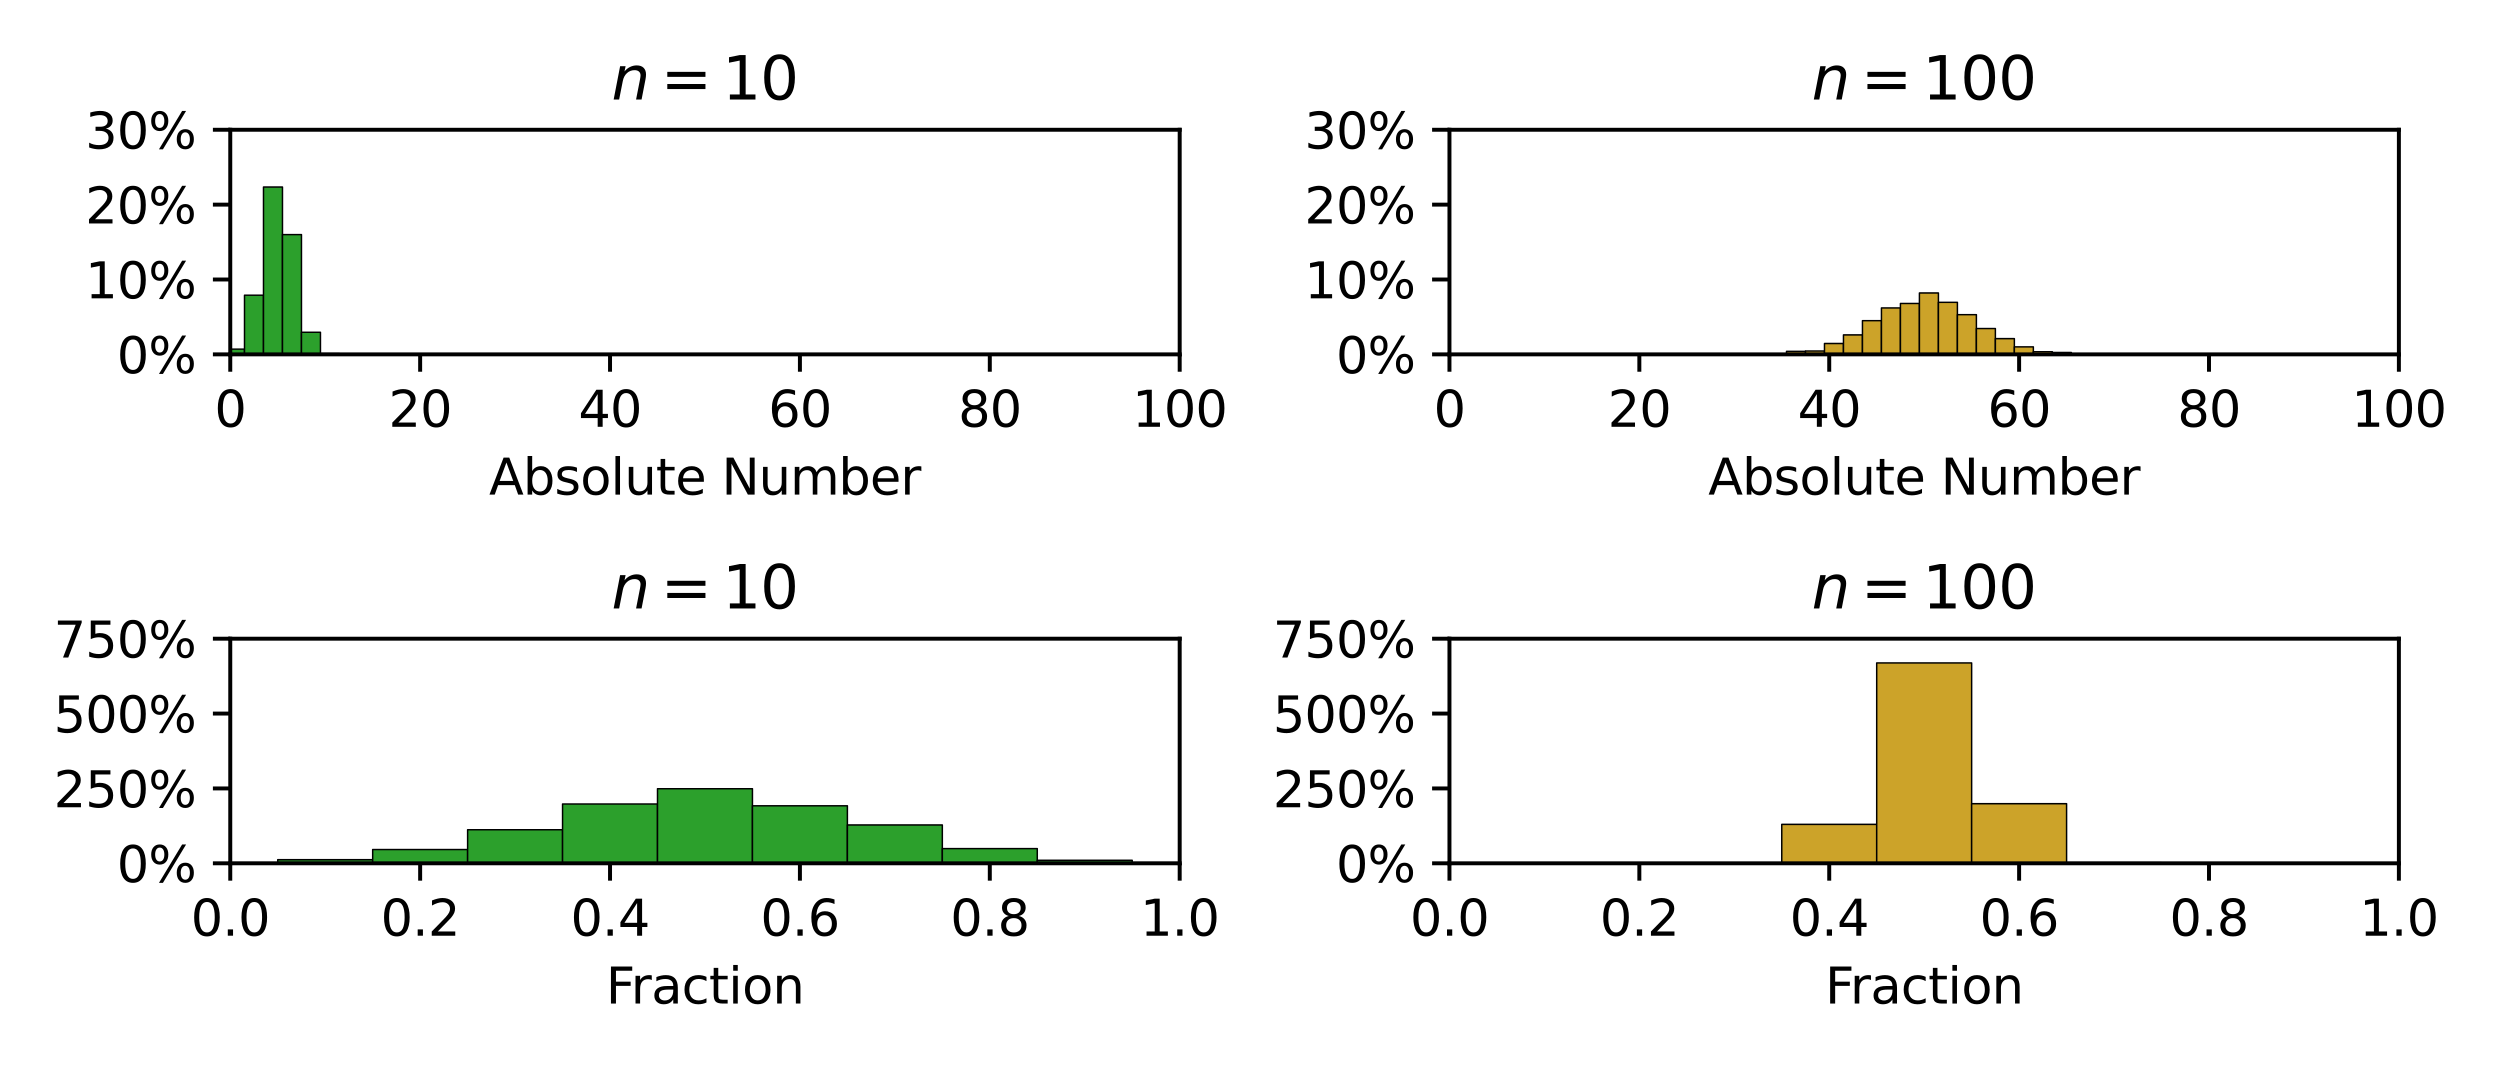 <?xml version="1.0" encoding="utf-8" standalone="no"?>
<!DOCTYPE svg PUBLIC "-//W3C//DTD SVG 1.1//EN"
  "http://www.w3.org/Graphics/SVG/1.1/DTD/svg11.dtd">
<svg xmlns:xlink="http://www.w3.org/1999/xlink" width="504pt" height="216pt" viewBox="0 0 504 216" xmlns="http://www.w3.org/2000/svg" version="1.1">
 <defs>
  <style type="text/css">*{stroke-linejoin: round; stroke-linecap: butt}</style>
 </defs>
 <g id="figure_1">
  <g id="patch_1">
   <path d="M 0 216 
L 504 216 
L 504 0 
L 0 0 
L 0 216 
z
" style="fill: none"/>
  </g>
  <g id="axes_1">
   <g id="patch_2">
    <path d="M 46.42 71.44 
L 237.825 71.44 
L 237.825 26.16 
L 46.42 26.16 
L 46.42 71.44 
z
" style="fill: none"/>
   </g>
   <g id="patch_3">
    <path d="M 45.463 71.44 
L 49.291 71.44 
L 49.291 70.383 
L 45.463 70.383 
z
" clip-path="url(#p8bb5f9e233)" style="fill: #2ca02c; stroke: #000000; stroke-width: 0.3; stroke-linejoin: miter"/>
   </g>
   <g id="patch_4">
    <path d="M 49.291 71.44 
L 53.119 71.44 
L 53.119 59.516 
L 49.291 59.516 
z
" clip-path="url(#p8bb5f9e233)" style="fill: #2ca02c; stroke: #000000; stroke-width: 0.3; stroke-linejoin: miter"/>
   </g>
   <g id="patch_5">
    <path d="M 53.119 71.44 
L 56.947 71.44 
L 56.947 37.706 
L 53.119 37.706 
z
" clip-path="url(#p8bb5f9e233)" style="fill: #2ca02c; stroke: #000000; stroke-width: 0.3; stroke-linejoin: miter"/>
   </g>
   <g id="patch_6">
    <path d="M 56.947 71.44 
L 60.775 71.44 
L 60.775 47.291 
L 56.947 47.291 
z
" clip-path="url(#p8bb5f9e233)" style="fill: #2ca02c; stroke: #000000; stroke-width: 0.3; stroke-linejoin: miter"/>
   </g>
   <g id="patch_7">
    <path d="M 60.775 71.44 
L 64.603 71.44 
L 64.603 66.987 
L 60.775 66.987 
z
" clip-path="url(#p8bb5f9e233)" style="fill: #2ca02c; stroke: #000000; stroke-width: 0.3; stroke-linejoin: miter"/>
   </g>
   <g id="patch_8">
    <path d="M 64.603 71.44 
L 68.432 71.44 
L 68.432 71.289 
L 64.603 71.289 
z
" clip-path="url(#p8bb5f9e233)" style="fill: #2ca02c; stroke: #000000; stroke-width: 0.3; stroke-linejoin: miter"/>
   </g>
   <g id="patch_9">
    <path d="M 68.432 71.44 
L 72.26 71.44 
L 72.26 71.44 
L 68.432 71.44 
z
" clip-path="url(#p8bb5f9e233)" style="fill: #2ca02c; stroke: #000000; stroke-width: 0.3; stroke-linejoin: miter"/>
   </g>
   <g id="patch_10">
    <path d="M 72.26 71.44 
L 76.088 71.44 
L 76.088 71.44 
L 72.26 71.44 
z
" clip-path="url(#p8bb5f9e233)" style="fill: #2ca02c; stroke: #000000; stroke-width: 0.3; stroke-linejoin: miter"/>
   </g>
   <g id="patch_11">
    <path d="M 76.088 71.44 
L 79.916 71.44 
L 79.916 71.44 
L 76.088 71.44 
z
" clip-path="url(#p8bb5f9e233)" style="fill: #2ca02c; stroke: #000000; stroke-width: 0.3; stroke-linejoin: miter"/>
   </g>
   <g id="patch_12">
    <path d="M 79.916 71.44 
L 83.744 71.44 
L 83.744 71.44 
L 79.916 71.44 
z
" clip-path="url(#p8bb5f9e233)" style="fill: #2ca02c; stroke: #000000; stroke-width: 0.3; stroke-linejoin: miter"/>
   </g>
   <g id="patch_13">
    <path d="M 83.744 71.44 
L 87.572 71.44 
L 87.572 71.44 
L 83.744 71.44 
z
" clip-path="url(#p8bb5f9e233)" style="fill: #2ca02c; stroke: #000000; stroke-width: 0.3; stroke-linejoin: miter"/>
   </g>
   <g id="patch_14">
    <path d="M 87.572 71.44 
L 91.4 71.44 
L 91.4 71.44 
L 87.572 71.44 
z
" clip-path="url(#p8bb5f9e233)" style="fill: #2ca02c; stroke: #000000; stroke-width: 0.3; stroke-linejoin: miter"/>
   </g>
   <g id="patch_15">
    <path d="M 91.4 71.44 
L 95.228 71.44 
L 95.228 71.44 
L 91.4 71.44 
z
" clip-path="url(#p8bb5f9e233)" style="fill: #2ca02c; stroke: #000000; stroke-width: 0.3; stroke-linejoin: miter"/>
   </g>
   <g id="patch_16">
    <path d="M 95.228 71.44 
L 99.056 71.44 
L 99.056 71.44 
L 95.228 71.44 
z
" clip-path="url(#p8bb5f9e233)" style="fill: #2ca02c; stroke: #000000; stroke-width: 0.3; stroke-linejoin: miter"/>
   </g>
   <g id="patch_17">
    <path d="M 99.056 71.44 
L 102.884 71.44 
L 102.884 71.44 
L 99.056 71.44 
z
" clip-path="url(#p8bb5f9e233)" style="fill: #2ca02c; stroke: #000000; stroke-width: 0.3; stroke-linejoin: miter"/>
   </g>
   <g id="patch_18">
    <path d="M 102.884 71.44 
L 106.713 71.44 
L 106.713 71.44 
L 102.884 71.44 
z
" clip-path="url(#p8bb5f9e233)" style="fill: #2ca02c; stroke: #000000; stroke-width: 0.3; stroke-linejoin: miter"/>
   </g>
   <g id="patch_19">
    <path d="M 106.713 71.44 
L 110.541 71.44 
L 110.541 71.44 
L 106.713 71.44 
z
" clip-path="url(#p8bb5f9e233)" style="fill: #2ca02c; stroke: #000000; stroke-width: 0.3; stroke-linejoin: miter"/>
   </g>
   <g id="patch_20">
    <path d="M 110.541 71.44 
L 114.369 71.44 
L 114.369 71.44 
L 110.541 71.44 
z
" clip-path="url(#p8bb5f9e233)" style="fill: #2ca02c; stroke: #000000; stroke-width: 0.3; stroke-linejoin: miter"/>
   </g>
   <g id="patch_21">
    <path d="M 114.369 71.44 
L 118.197 71.44 
L 118.197 71.44 
L 114.369 71.44 
z
" clip-path="url(#p8bb5f9e233)" style="fill: #2ca02c; stroke: #000000; stroke-width: 0.3; stroke-linejoin: miter"/>
   </g>
   <g id="patch_22">
    <path d="M 118.197 71.44 
L 122.025 71.44 
L 122.025 71.44 
L 118.197 71.44 
z
" clip-path="url(#p8bb5f9e233)" style="fill: #2ca02c; stroke: #000000; stroke-width: 0.3; stroke-linejoin: miter"/>
   </g>
   <g id="patch_23">
    <path d="M 122.025 71.44 
L 125.853 71.44 
L 125.853 71.44 
L 122.025 71.44 
z
" clip-path="url(#p8bb5f9e233)" style="fill: #2ca02c; stroke: #000000; stroke-width: 0.3; stroke-linejoin: miter"/>
   </g>
   <g id="patch_24">
    <path d="M 125.853 71.44 
L 129.681 71.44 
L 129.681 71.44 
L 125.853 71.44 
z
" clip-path="url(#p8bb5f9e233)" style="fill: #2ca02c; stroke: #000000; stroke-width: 0.3; stroke-linejoin: miter"/>
   </g>
   <g id="patch_25">
    <path d="M 129.681 71.44 
L 133.509 71.44 
L 133.509 71.44 
L 129.681 71.44 
z
" clip-path="url(#p8bb5f9e233)" style="fill: #2ca02c; stroke: #000000; stroke-width: 0.3; stroke-linejoin: miter"/>
   </g>
   <g id="patch_26">
    <path d="M 133.509 71.44 
L 137.337 71.44 
L 137.337 71.44 
L 133.509 71.44 
z
" clip-path="url(#p8bb5f9e233)" style="fill: #2ca02c; stroke: #000000; stroke-width: 0.3; stroke-linejoin: miter"/>
   </g>
   <g id="patch_27">
    <path d="M 137.337 71.44 
L 141.165 71.44 
L 141.165 71.44 
L 137.337 71.44 
z
" clip-path="url(#p8bb5f9e233)" style="fill: #2ca02c; stroke: #000000; stroke-width: 0.3; stroke-linejoin: miter"/>
   </g>
   <g id="patch_28">
    <path d="M 141.165 71.44 
L 144.994 71.44 
L 144.994 71.44 
L 141.165 71.44 
z
" clip-path="url(#p8bb5f9e233)" style="fill: #2ca02c; stroke: #000000; stroke-width: 0.3; stroke-linejoin: miter"/>
   </g>
   <g id="patch_29">
    <path d="M 144.994 71.44 
L 148.822 71.44 
L 148.822 71.44 
L 144.994 71.44 
z
" clip-path="url(#p8bb5f9e233)" style="fill: #2ca02c; stroke: #000000; stroke-width: 0.3; stroke-linejoin: miter"/>
   </g>
   <g id="patch_30">
    <path d="M 148.822 71.44 
L 152.65 71.44 
L 152.65 71.44 
L 148.822 71.44 
z
" clip-path="url(#p8bb5f9e233)" style="fill: #2ca02c; stroke: #000000; stroke-width: 0.3; stroke-linejoin: miter"/>
   </g>
   <g id="patch_31">
    <path d="M 152.65 71.44 
L 156.478 71.44 
L 156.478 71.44 
L 152.65 71.44 
z
" clip-path="url(#p8bb5f9e233)" style="fill: #2ca02c; stroke: #000000; stroke-width: 0.3; stroke-linejoin: miter"/>
   </g>
   <g id="patch_32">
    <path d="M 156.478 71.44 
L 160.306 71.44 
L 160.306 71.44 
L 156.478 71.44 
z
" clip-path="url(#p8bb5f9e233)" style="fill: #2ca02c; stroke: #000000; stroke-width: 0.3; stroke-linejoin: miter"/>
   </g>
   <g id="patch_33">
    <path d="M 160.306 71.44 
L 164.134 71.44 
L 164.134 71.44 
L 160.306 71.44 
z
" clip-path="url(#p8bb5f9e233)" style="fill: #2ca02c; stroke: #000000; stroke-width: 0.3; stroke-linejoin: miter"/>
   </g>
   <g id="patch_34">
    <path d="M 164.134 71.44 
L 167.962 71.44 
L 167.962 71.44 
L 164.134 71.44 
z
" clip-path="url(#p8bb5f9e233)" style="fill: #2ca02c; stroke: #000000; stroke-width: 0.3; stroke-linejoin: miter"/>
   </g>
   <g id="patch_35">
    <path d="M 167.962 71.44 
L 171.79 71.44 
L 171.79 71.44 
L 167.962 71.44 
z
" clip-path="url(#p8bb5f9e233)" style="fill: #2ca02c; stroke: #000000; stroke-width: 0.3; stroke-linejoin: miter"/>
   </g>
   <g id="patch_36">
    <path d="M 171.79 71.44 
L 175.618 71.44 
L 175.618 71.44 
L 171.79 71.44 
z
" clip-path="url(#p8bb5f9e233)" style="fill: #2ca02c; stroke: #000000; stroke-width: 0.3; stroke-linejoin: miter"/>
   </g>
   <g id="patch_37">
    <path d="M 175.618 71.44 
L 179.446 71.44 
L 179.446 71.44 
L 175.618 71.44 
z
" clip-path="url(#p8bb5f9e233)" style="fill: #2ca02c; stroke: #000000; stroke-width: 0.3; stroke-linejoin: miter"/>
   </g>
   <g id="patch_38">
    <path d="M 179.446 71.44 
L 183.275 71.44 
L 183.275 71.44 
L 179.446 71.44 
z
" clip-path="url(#p8bb5f9e233)" style="fill: #2ca02c; stroke: #000000; stroke-width: 0.3; stroke-linejoin: miter"/>
   </g>
   <g id="patch_39">
    <path d="M 183.275 71.44 
L 187.103 71.44 
L 187.103 71.44 
L 183.275 71.44 
z
" clip-path="url(#p8bb5f9e233)" style="fill: #2ca02c; stroke: #000000; stroke-width: 0.3; stroke-linejoin: miter"/>
   </g>
   <g id="patch_40">
    <path d="M 187.103 71.44 
L 190.931 71.44 
L 190.931 71.44 
L 187.103 71.44 
z
" clip-path="url(#p8bb5f9e233)" style="fill: #2ca02c; stroke: #000000; stroke-width: 0.3; stroke-linejoin: miter"/>
   </g>
   <g id="patch_41">
    <path d="M 190.931 71.44 
L 194.759 71.44 
L 194.759 71.44 
L 190.931 71.44 
z
" clip-path="url(#p8bb5f9e233)" style="fill: #2ca02c; stroke: #000000; stroke-width: 0.3; stroke-linejoin: miter"/>
   </g>
   <g id="patch_42">
    <path d="M 194.759 71.44 
L 198.587 71.44 
L 198.587 71.44 
L 194.759 71.44 
z
" clip-path="url(#p8bb5f9e233)" style="fill: #2ca02c; stroke: #000000; stroke-width: 0.3; stroke-linejoin: miter"/>
   </g>
   <g id="patch_43">
    <path d="M 198.587 71.44 
L 202.415 71.44 
L 202.415 71.44 
L 198.587 71.44 
z
" clip-path="url(#p8bb5f9e233)" style="fill: #2ca02c; stroke: #000000; stroke-width: 0.3; stroke-linejoin: miter"/>
   </g>
   <g id="patch_44">
    <path d="M 202.415 71.44 
L 206.243 71.44 
L 206.243 71.44 
L 202.415 71.44 
z
" clip-path="url(#p8bb5f9e233)" style="fill: #2ca02c; stroke: #000000; stroke-width: 0.3; stroke-linejoin: miter"/>
   </g>
   <g id="patch_45">
    <path d="M 206.243 71.44 
L 210.071 71.44 
L 210.071 71.44 
L 206.243 71.44 
z
" clip-path="url(#p8bb5f9e233)" style="fill: #2ca02c; stroke: #000000; stroke-width: 0.3; stroke-linejoin: miter"/>
   </g>
   <g id="patch_46">
    <path d="M 210.071 71.44 
L 213.899 71.44 
L 213.899 71.44 
L 210.071 71.44 
z
" clip-path="url(#p8bb5f9e233)" style="fill: #2ca02c; stroke: #000000; stroke-width: 0.3; stroke-linejoin: miter"/>
   </g>
   <g id="patch_47">
    <path d="M 213.899 71.44 
L 217.727 71.44 
L 217.727 71.44 
L 213.899 71.44 
z
" clip-path="url(#p8bb5f9e233)" style="fill: #2ca02c; stroke: #000000; stroke-width: 0.3; stroke-linejoin: miter"/>
   </g>
   <g id="patch_48">
    <path d="M 217.727 71.44 
L 221.556 71.44 
L 221.556 71.44 
L 217.727 71.44 
z
" clip-path="url(#p8bb5f9e233)" style="fill: #2ca02c; stroke: #000000; stroke-width: 0.3; stroke-linejoin: miter"/>
   </g>
   <g id="patch_49">
    <path d="M 221.556 71.44 
L 225.384 71.44 
L 225.384 71.44 
L 221.556 71.44 
z
" clip-path="url(#p8bb5f9e233)" style="fill: #2ca02c; stroke: #000000; stroke-width: 0.3; stroke-linejoin: miter"/>
   </g>
   <g id="patch_50">
    <path d="M 225.384 71.44 
L 229.212 71.44 
L 229.212 71.44 
L 225.384 71.44 
z
" clip-path="url(#p8bb5f9e233)" style="fill: #2ca02c; stroke: #000000; stroke-width: 0.3; stroke-linejoin: miter"/>
   </g>
   <g id="patch_51">
    <path d="M 229.212 71.44 
L 233.04 71.44 
L 233.04 71.44 
L 229.212 71.44 
z
" clip-path="url(#p8bb5f9e233)" style="fill: #2ca02c; stroke: #000000; stroke-width: 0.3; stroke-linejoin: miter"/>
   </g>
   <g id="patch_52">
    <path d="M 233.04 71.44 
L 236.868 71.44 
L 236.868 71.44 
L 233.04 71.44 
z
" clip-path="url(#p8bb5f9e233)" style="fill: #2ca02c; stroke: #000000; stroke-width: 0.3; stroke-linejoin: miter"/>
   </g>
   <g id="patch_53">
    <path d="M 236.868 71.44 
L 240.696 71.44 
L 240.696 71.44 
L 236.868 71.44 
z
" clip-path="url(#p8bb5f9e233)" style="fill: #2ca02c; stroke: #000000; stroke-width: 0.3; stroke-linejoin: miter"/>
   </g>
   <g id="matplotlib.axis_1">
    <g id="xtick_1">
     <g id="line2d_1">
      <defs>
       <path id="mea6e6606c6" d="M 0 0 
L 0 3.5 
" style="stroke: #000000; stroke-width: 0.8"/>
      </defs>
      <g>
       <use xlink:href="#mea6e6606c6" x="46.42" y="71.44" style="stroke: #000000; stroke-width: 0.8"/>
      </g>
     </g>
     <g id="text_1">
      <!-- 0 -->
      <g transform="translate(43.239 86.038) scale(0.1 -0.1)">
       <defs>
        <path id="DejaVuSans-30" d="M 2034 4250 
Q 1547 4250 1301 3770 
Q 1056 3291 1056 2328 
Q 1056 1369 1301 889 
Q 1547 409 2034 409 
Q 2525 409 2770 889 
Q 3016 1369 3016 2328 
Q 3016 3291 2770 3770 
Q 2525 4250 2034 4250 
z
M 2034 4750 
Q 2819 4750 3233 4129 
Q 3647 3509 3647 2328 
Q 3647 1150 3233 529 
Q 2819 -91 2034 -91 
Q 1250 -91 836 529 
Q 422 1150 422 2328 
Q 422 3509 836 4129 
Q 1250 4750 2034 4750 
z
" transform="scale(0.016)"/>
       </defs>
       <use xlink:href="#DejaVuSans-30"/>
      </g>
     </g>
    </g>
    <g id="xtick_2">
     <g id="line2d_2">
      <g>
       <use xlink:href="#mea6e6606c6" x="84.701" y="71.44" style="stroke: #000000; stroke-width: 0.8"/>
      </g>
     </g>
     <g id="text_2">
      <!-- 20 -->
      <g transform="translate(78.338 86.038) scale(0.1 -0.1)">
       <defs>
        <path id="DejaVuSans-32" d="M 1228 531 
L 3431 531 
L 3431 0 
L 469 0 
L 469 531 
Q 828 903 1448 1529 
Q 2069 2156 2228 2338 
Q 2531 2678 2651 2914 
Q 2772 3150 2772 3378 
Q 2772 3750 2511 3984 
Q 2250 4219 1831 4219 
Q 1534 4219 1204 4116 
Q 875 4013 500 3803 
L 500 4441 
Q 881 4594 1212 4672 
Q 1544 4750 1819 4750 
Q 2544 4750 2975 4387 
Q 3406 4025 3406 3419 
Q 3406 3131 3298 2873 
Q 3191 2616 2906 2266 
Q 2828 2175 2409 1742 
Q 1991 1309 1228 531 
z
" transform="scale(0.016)"/>
       </defs>
       <use xlink:href="#DejaVuSans-32"/>
       <use xlink:href="#DejaVuSans-30" x="63.623"/>
      </g>
     </g>
    </g>
    <g id="xtick_3">
     <g id="line2d_3">
      <g>
       <use xlink:href="#mea6e6606c6" x="122.982" y="71.44" style="stroke: #000000; stroke-width: 0.8"/>
      </g>
     </g>
     <g id="text_3">
      <!-- 40 -->
      <g transform="translate(116.62 86.038) scale(0.1 -0.1)">
       <defs>
        <path id="DejaVuSans-34" d="M 2419 4116 
L 825 1625 
L 2419 1625 
L 2419 4116 
z
M 2253 4666 
L 3047 4666 
L 3047 1625 
L 3713 1625 
L 3713 1100 
L 3047 1100 
L 3047 0 
L 2419 0 
L 2419 1100 
L 313 1100 
L 313 1709 
L 2253 4666 
z
" transform="scale(0.016)"/>
       </defs>
       <use xlink:href="#DejaVuSans-34"/>
       <use xlink:href="#DejaVuSans-30" x="63.623"/>
      </g>
     </g>
    </g>
    <g id="xtick_4">
     <g id="line2d_4">
      <g>
       <use xlink:href="#mea6e6606c6" x="161.263" y="71.44" style="stroke: #000000; stroke-width: 0.8"/>
      </g>
     </g>
     <g id="text_4">
      <!-- 60 -->
      <g transform="translate(154.9 86.038) scale(0.1 -0.1)">
       <defs>
        <path id="DejaVuSans-36" d="M 2113 2584 
Q 1688 2584 1439 2293 
Q 1191 2003 1191 1497 
Q 1191 994 1439 701 
Q 1688 409 2113 409 
Q 2538 409 2786 701 
Q 3034 994 3034 1497 
Q 3034 2003 2786 2293 
Q 2538 2584 2113 2584 
z
M 3366 4563 
L 3366 3988 
Q 3128 4100 2886 4159 
Q 2644 4219 2406 4219 
Q 1781 4219 1451 3797 
Q 1122 3375 1075 2522 
Q 1259 2794 1537 2939 
Q 1816 3084 2150 3084 
Q 2853 3084 3261 2657 
Q 3669 2231 3669 1497 
Q 3669 778 3244 343 
Q 2819 -91 2113 -91 
Q 1303 -91 875 529 
Q 447 1150 447 2328 
Q 447 3434 972 4092 
Q 1497 4750 2381 4750 
Q 2619 4750 2861 4703 
Q 3103 4656 3366 4563 
z
" transform="scale(0.016)"/>
       </defs>
       <use xlink:href="#DejaVuSans-36"/>
       <use xlink:href="#DejaVuSans-30" x="63.623"/>
      </g>
     </g>
    </g>
    <g id="xtick_5">
     <g id="line2d_5">
      <g>
       <use xlink:href="#mea6e6606c6" x="199.544" y="71.44" style="stroke: #000000; stroke-width: 0.8"/>
      </g>
     </g>
     <g id="text_5">
      <!-- 80 -->
      <g transform="translate(193.181 86.038) scale(0.1 -0.1)">
       <defs>
        <path id="DejaVuSans-38" d="M 2034 2216 
Q 1584 2216 1326 1975 
Q 1069 1734 1069 1313 
Q 1069 891 1326 650 
Q 1584 409 2034 409 
Q 2484 409 2743 651 
Q 3003 894 3003 1313 
Q 3003 1734 2745 1975 
Q 2488 2216 2034 2216 
z
M 1403 2484 
Q 997 2584 770 2862 
Q 544 3141 544 3541 
Q 544 4100 942 4425 
Q 1341 4750 2034 4750 
Q 2731 4750 3128 4425 
Q 3525 4100 3525 3541 
Q 3525 3141 3298 2862 
Q 3072 2584 2669 2484 
Q 3125 2378 3379 2068 
Q 3634 1759 3634 1313 
Q 3634 634 3220 271 
Q 2806 -91 2034 -91 
Q 1263 -91 848 271 
Q 434 634 434 1313 
Q 434 1759 690 2068 
Q 947 2378 1403 2484 
z
M 1172 3481 
Q 1172 3119 1398 2916 
Q 1625 2713 2034 2713 
Q 2441 2713 2670 2916 
Q 2900 3119 2900 3481 
Q 2900 3844 2670 4047 
Q 2441 4250 2034 4250 
Q 1625 4250 1398 4047 
Q 1172 3844 1172 3481 
z
" transform="scale(0.016)"/>
       </defs>
       <use xlink:href="#DejaVuSans-38"/>
       <use xlink:href="#DejaVuSans-30" x="63.623"/>
      </g>
     </g>
    </g>
    <g id="xtick_6">
     <g id="line2d_6">
      <g>
       <use xlink:href="#mea6e6606c6" x="237.825" y="71.44" style="stroke: #000000; stroke-width: 0.8"/>
      </g>
     </g>
     <g id="text_6">
      <!-- 100 -->
      <g transform="translate(228.281 86.038) scale(0.1 -0.1)">
       <defs>
        <path id="DejaVuSans-31" d="M 794 531 
L 1825 531 
L 1825 4091 
L 703 3866 
L 703 4441 
L 1819 4666 
L 2450 4666 
L 2450 531 
L 3481 531 
L 3481 0 
L 794 0 
L 794 531 
z
" transform="scale(0.016)"/>
       </defs>
       <use xlink:href="#DejaVuSans-31"/>
       <use xlink:href="#DejaVuSans-30" x="63.623"/>
       <use xlink:href="#DejaVuSans-30" x="127.246"/>
      </g>
     </g>
    </g>
    <g id="text_7">
     <!-- Absolute Number -->
     <g transform="translate(98.594 99.717) scale(0.1 -0.1)">
      <defs>
       <path id="DejaVuSans-41" d="M 2188 4044 
L 1331 1722 
L 3047 1722 
L 2188 4044 
z
M 1831 4666 
L 2547 4666 
L 4325 0 
L 3669 0 
L 3244 1197 
L 1141 1197 
L 716 0 
L 50 0 
L 1831 4666 
z
" transform="scale(0.016)"/>
       <path id="DejaVuSans-62" d="M 3116 1747 
Q 3116 2381 2855 2742 
Q 2594 3103 2138 3103 
Q 1681 3103 1420 2742 
Q 1159 2381 1159 1747 
Q 1159 1113 1420 752 
Q 1681 391 2138 391 
Q 2594 391 2855 752 
Q 3116 1113 3116 1747 
z
M 1159 2969 
Q 1341 3281 1617 3432 
Q 1894 3584 2278 3584 
Q 2916 3584 3314 3078 
Q 3713 2572 3713 1747 
Q 3713 922 3314 415 
Q 2916 -91 2278 -91 
Q 1894 -91 1617 61 
Q 1341 213 1159 525 
L 1159 0 
L 581 0 
L 581 4863 
L 1159 4863 
L 1159 2969 
z
" transform="scale(0.016)"/>
       <path id="DejaVuSans-73" d="M 2834 3397 
L 2834 2853 
Q 2591 2978 2328 3040 
Q 2066 3103 1784 3103 
Q 1356 3103 1142 2972 
Q 928 2841 928 2578 
Q 928 2378 1081 2264 
Q 1234 2150 1697 2047 
L 1894 2003 
Q 2506 1872 2764 1633 
Q 3022 1394 3022 966 
Q 3022 478 2636 193 
Q 2250 -91 1575 -91 
Q 1294 -91 989 -36 
Q 684 19 347 128 
L 347 722 
Q 666 556 975 473 
Q 1284 391 1588 391 
Q 1994 391 2212 530 
Q 2431 669 2431 922 
Q 2431 1156 2273 1281 
Q 2116 1406 1581 1522 
L 1381 1569 
Q 847 1681 609 1914 
Q 372 2147 372 2553 
Q 372 3047 722 3315 
Q 1072 3584 1716 3584 
Q 2034 3584 2315 3537 
Q 2597 3491 2834 3397 
z
" transform="scale(0.016)"/>
       <path id="DejaVuSans-6f" d="M 1959 3097 
Q 1497 3097 1228 2736 
Q 959 2375 959 1747 
Q 959 1119 1226 758 
Q 1494 397 1959 397 
Q 2419 397 2687 759 
Q 2956 1122 2956 1747 
Q 2956 2369 2687 2733 
Q 2419 3097 1959 3097 
z
M 1959 3584 
Q 2709 3584 3137 3096 
Q 3566 2609 3566 1747 
Q 3566 888 3137 398 
Q 2709 -91 1959 -91 
Q 1206 -91 779 398 
Q 353 888 353 1747 
Q 353 2609 779 3096 
Q 1206 3584 1959 3584 
z
" transform="scale(0.016)"/>
       <path id="DejaVuSans-6c" d="M 603 4863 
L 1178 4863 
L 1178 0 
L 603 0 
L 603 4863 
z
" transform="scale(0.016)"/>
       <path id="DejaVuSans-75" d="M 544 1381 
L 544 3500 
L 1119 3500 
L 1119 1403 
Q 1119 906 1312 657 
Q 1506 409 1894 409 
Q 2359 409 2629 706 
Q 2900 1003 2900 1516 
L 2900 3500 
L 3475 3500 
L 3475 0 
L 2900 0 
L 2900 538 
Q 2691 219 2414 64 
Q 2138 -91 1772 -91 
Q 1169 -91 856 284 
Q 544 659 544 1381 
z
M 1991 3584 
L 1991 3584 
z
" transform="scale(0.016)"/>
       <path id="DejaVuSans-74" d="M 1172 4494 
L 1172 3500 
L 2356 3500 
L 2356 3053 
L 1172 3053 
L 1172 1153 
Q 1172 725 1289 603 
Q 1406 481 1766 481 
L 2356 481 
L 2356 0 
L 1766 0 
Q 1100 0 847 248 
Q 594 497 594 1153 
L 594 3053 
L 172 3053 
L 172 3500 
L 594 3500 
L 594 4494 
L 1172 4494 
z
" transform="scale(0.016)"/>
       <path id="DejaVuSans-65" d="M 3597 1894 
L 3597 1613 
L 953 1613 
Q 991 1019 1311 708 
Q 1631 397 2203 397 
Q 2534 397 2845 478 
Q 3156 559 3463 722 
L 3463 178 
Q 3153 47 2828 -22 
Q 2503 -91 2169 -91 
Q 1331 -91 842 396 
Q 353 884 353 1716 
Q 353 2575 817 3079 
Q 1281 3584 2069 3584 
Q 2775 3584 3186 3129 
Q 3597 2675 3597 1894 
z
M 3022 2063 
Q 3016 2534 2758 2815 
Q 2500 3097 2075 3097 
Q 1594 3097 1305 2825 
Q 1016 2553 972 2059 
L 3022 2063 
z
" transform="scale(0.016)"/>
       <path id="DejaVuSans-20" transform="scale(0.016)"/>
       <path id="DejaVuSans-4e" d="M 628 4666 
L 1478 4666 
L 3547 763 
L 3547 4666 
L 4159 4666 
L 4159 0 
L 3309 0 
L 1241 3903 
L 1241 0 
L 628 0 
L 628 4666 
z
" transform="scale(0.016)"/>
       <path id="DejaVuSans-6d" d="M 3328 2828 
Q 3544 3216 3844 3400 
Q 4144 3584 4550 3584 
Q 5097 3584 5394 3201 
Q 5691 2819 5691 2113 
L 5691 0 
L 5113 0 
L 5113 2094 
Q 5113 2597 4934 2840 
Q 4756 3084 4391 3084 
Q 3944 3084 3684 2787 
Q 3425 2491 3425 1978 
L 3425 0 
L 2847 0 
L 2847 2094 
Q 2847 2600 2669 2842 
Q 2491 3084 2119 3084 
Q 1678 3084 1418 2786 
Q 1159 2488 1159 1978 
L 1159 0 
L 581 0 
L 581 3500 
L 1159 3500 
L 1159 2956 
Q 1356 3278 1631 3431 
Q 1906 3584 2284 3584 
Q 2666 3584 2933 3390 
Q 3200 3197 3328 2828 
z
" transform="scale(0.016)"/>
       <path id="DejaVuSans-72" d="M 2631 2963 
Q 2534 3019 2420 3045 
Q 2306 3072 2169 3072 
Q 1681 3072 1420 2755 
Q 1159 2438 1159 1844 
L 1159 0 
L 581 0 
L 581 3500 
L 1159 3500 
L 1159 2956 
Q 1341 3275 1631 3429 
Q 1922 3584 2338 3584 
Q 2397 3584 2469 3576 
Q 2541 3569 2628 3553 
L 2631 2963 
z
" transform="scale(0.016)"/>
      </defs>
      <use xlink:href="#DejaVuSans-41"/>
      <use xlink:href="#DejaVuSans-62" x="68.408"/>
      <use xlink:href="#DejaVuSans-73" x="131.885"/>
      <use xlink:href="#DejaVuSans-6f" x="183.984"/>
      <use xlink:href="#DejaVuSans-6c" x="245.166"/>
      <use xlink:href="#DejaVuSans-75" x="272.949"/>
      <use xlink:href="#DejaVuSans-74" x="336.328"/>
      <use xlink:href="#DejaVuSans-65" x="375.537"/>
      <use xlink:href="#DejaVuSans-20" x="437.061"/>
      <use xlink:href="#DejaVuSans-4e" x="468.848"/>
      <use xlink:href="#DejaVuSans-75" x="543.652"/>
      <use xlink:href="#DejaVuSans-6d" x="607.031"/>
      <use xlink:href="#DejaVuSans-62" x="704.443"/>
      <use xlink:href="#DejaVuSans-65" x="767.92"/>
      <use xlink:href="#DejaVuSans-72" x="829.443"/>
     </g>
    </g>
   </g>
   <g id="matplotlib.axis_2">
    <g id="ytick_1">
     <g id="line2d_7">
      <defs>
       <path id="meae667818b" d="M 0 0 
L -3.5 0 
" style="stroke: #000000; stroke-width: 0.8"/>
      </defs>
      <g>
       <use xlink:href="#meae667818b" x="46.42" y="71.44" style="stroke: #000000; stroke-width: 0.8"/>
      </g>
     </g>
     <g id="text_8">
      <!-- 0% -->
      <g transform="translate(23.556 75.239) scale(0.1 -0.1)">
       <defs>
        <path id="DejaVuSans-25" d="M 4653 2053 
Q 4381 2053 4226 1822 
Q 4072 1591 4072 1178 
Q 4072 772 4226 539 
Q 4381 306 4653 306 
Q 4919 306 5073 539 
Q 5228 772 5228 1178 
Q 5228 1588 5073 1820 
Q 4919 2053 4653 2053 
z
M 4653 2450 
Q 5147 2450 5437 2106 
Q 5728 1763 5728 1178 
Q 5728 594 5436 251 
Q 5144 -91 4653 -91 
Q 4153 -91 3862 251 
Q 3572 594 3572 1178 
Q 3572 1766 3864 2108 
Q 4156 2450 4653 2450 
z
M 1428 4353 
Q 1159 4353 1004 4120 
Q 850 3888 850 3481 
Q 850 3069 1003 2837 
Q 1156 2606 1428 2606 
Q 1700 2606 1854 2837 
Q 2009 3069 2009 3481 
Q 2009 3884 1853 4118 
Q 1697 4353 1428 4353 
z
M 4250 4750 
L 4750 4750 
L 1831 -91 
L 1331 -91 
L 4250 4750 
z
M 1428 4750 
Q 1922 4750 2215 4408 
Q 2509 4066 2509 3481 
Q 2509 2891 2217 2550 
Q 1925 2209 1428 2209 
Q 931 2209 642 2551 
Q 353 2894 353 3481 
Q 353 4063 643 4406 
Q 934 4750 1428 4750 
z
" transform="scale(0.016)"/>
       </defs>
       <use xlink:href="#DejaVuSans-30"/>
       <use xlink:href="#DejaVuSans-25" x="63.623"/>
      </g>
     </g>
    </g>
    <g id="ytick_2">
     <g id="line2d_8">
      <g>
       <use xlink:href="#meae667818b" x="46.42" y="56.347" style="stroke: #000000; stroke-width: 0.8"/>
      </g>
     </g>
     <g id="text_9">
      <!-- 10% -->
      <g transform="translate(17.193 60.146) scale(0.1 -0.1)">
       <use xlink:href="#DejaVuSans-31"/>
       <use xlink:href="#DejaVuSans-30" x="63.623"/>
       <use xlink:href="#DejaVuSans-25" x="127.246"/>
      </g>
     </g>
    </g>
    <g id="ytick_3">
     <g id="line2d_9">
      <g>
       <use xlink:href="#meae667818b" x="46.42" y="41.253" style="stroke: #000000; stroke-width: 0.8"/>
      </g>
     </g>
     <g id="text_10">
      <!-- 20% -->
      <g transform="translate(17.193 45.053) scale(0.1 -0.1)">
       <use xlink:href="#DejaVuSans-32"/>
       <use xlink:href="#DejaVuSans-30" x="63.623"/>
       <use xlink:href="#DejaVuSans-25" x="127.246"/>
      </g>
     </g>
    </g>
    <g id="ytick_4">
     <g id="line2d_10">
      <g>
       <use xlink:href="#meae667818b" x="46.42" y="26.16" style="stroke: #000000; stroke-width: 0.8"/>
      </g>
     </g>
     <g id="text_11">
      <!-- 30% -->
      <g transform="translate(17.193 29.959) scale(0.1 -0.1)">
       <defs>
        <path id="DejaVuSans-33" d="M 2597 2516 
Q 3050 2419 3304 2112 
Q 3559 1806 3559 1356 
Q 3559 666 3084 287 
Q 2609 -91 1734 -91 
Q 1441 -91 1130 -33 
Q 819 25 488 141 
L 488 750 
Q 750 597 1062 519 
Q 1375 441 1716 441 
Q 2309 441 2620 675 
Q 2931 909 2931 1356 
Q 2931 1769 2642 2001 
Q 2353 2234 1838 2234 
L 1294 2234 
L 1294 2753 
L 1863 2753 
Q 2328 2753 2575 2939 
Q 2822 3125 2822 3475 
Q 2822 3834 2567 4026 
Q 2313 4219 1838 4219 
Q 1578 4219 1281 4162 
Q 984 4106 628 3988 
L 628 4550 
Q 988 4650 1302 4700 
Q 1616 4750 1894 4750 
Q 2613 4750 3031 4423 
Q 3450 4097 3450 3541 
Q 3450 3153 3228 2886 
Q 3006 2619 2597 2516 
z
" transform="scale(0.016)"/>
       </defs>
       <use xlink:href="#DejaVuSans-33"/>
       <use xlink:href="#DejaVuSans-30" x="63.623"/>
       <use xlink:href="#DejaVuSans-25" x="127.246"/>
      </g>
     </g>
    </g>
   </g>
   <g id="patch_54">
    <path d="M 46.42 71.44 
L 46.42 26.16 
" style="fill: none; stroke: #000000; stroke-width: 0.8; stroke-linejoin: miter; stroke-linecap: square"/>
   </g>
   <g id="patch_55">
    <path d="M 237.825 71.44 
L 237.825 26.16 
" style="fill: none; stroke: #000000; stroke-width: 0.8; stroke-linejoin: miter; stroke-linecap: square"/>
   </g>
   <g id="patch_56">
    <path d="M 46.42 71.44 
L 237.825 71.44 
" style="fill: none; stroke: #000000; stroke-width: 0.8; stroke-linejoin: miter; stroke-linecap: square"/>
   </g>
   <g id="patch_57">
    <path d="M 46.42 26.16 
L 237.825 26.16 
" style="fill: none; stroke: #000000; stroke-width: 0.8; stroke-linejoin: miter; stroke-linecap: square"/>
   </g>
   <g id="text_12">
    <!-- $n=10$ -->
    <g transform="translate(123.282 20.16) scale(0.12 -0.12)">
     <defs>
      <path id="DejaVuSans-Oblique-6e" d="M 3566 2113 
L 3156 0 
L 2578 0 
L 2988 2091 
Q 3016 2238 3031 2350 
Q 3047 2463 3047 2528 
Q 3047 2791 2881 2937 
Q 2716 3084 2419 3084 
Q 1956 3084 1622 2776 
Q 1288 2469 1184 1941 
L 800 0 
L 225 0 
L 903 3500 
L 1478 3500 
L 1363 2950 
Q 1603 3253 1940 3418 
Q 2278 3584 2650 3584 
Q 3113 3584 3367 3334 
Q 3622 3084 3622 2631 
Q 3622 2519 3608 2391 
Q 3594 2263 3566 2113 
z
" transform="scale(0.016)"/>
      <path id="DejaVuSans-3d" d="M 678 2906 
L 4684 2906 
L 4684 2381 
L 678 2381 
L 678 2906 
z
M 678 1631 
L 4684 1631 
L 4684 1100 
L 678 1100 
L 678 1631 
z
" transform="scale(0.016)"/>
     </defs>
     <use xlink:href="#DejaVuSans-Oblique-6e" transform="translate(0 0.781)"/>
     <use xlink:href="#DejaVuSans-3d" transform="translate(82.861 0.781)"/>
     <use xlink:href="#DejaVuSans-31" transform="translate(186.133 0.781)"/>
     <use xlink:href="#DejaVuSans-30" transform="translate(249.756 0.781)"/>
    </g>
   </g>
  </g>
  <g id="axes_2">
   <g id="patch_58">
    <path d="M 292.21 71.44 
L 483.615 71.44 
L 483.615 26.16 
L 292.21 26.16 
L 292.21 71.44 
z
" style="fill: none"/>
   </g>
   <g id="patch_59">
    <path d="M 291.253 71.44 
L 295.081 71.44 
L 295.081 71.44 
L 291.253 71.44 
z
" clip-path="url(#p0b1873af3f)" style="fill: #cca329; stroke: #000000; stroke-width: 0.3; stroke-linejoin: miter"/>
   </g>
   <g id="patch_60">
    <path d="M 295.081 71.44 
L 298.909 71.44 
L 298.909 71.44 
L 295.081 71.44 
z
" clip-path="url(#p0b1873af3f)" style="fill: #cca329; stroke: #000000; stroke-width: 0.3; stroke-linejoin: miter"/>
   </g>
   <g id="patch_61">
    <path d="M 298.909 71.44 
L 302.737 71.44 
L 302.737 71.44 
L 298.909 71.44 
z
" clip-path="url(#p0b1873af3f)" style="fill: #cca329; stroke: #000000; stroke-width: 0.3; stroke-linejoin: miter"/>
   </g>
   <g id="patch_62">
    <path d="M 302.737 71.44 
L 306.565 71.44 
L 306.565 71.44 
L 302.737 71.44 
z
" clip-path="url(#p0b1873af3f)" style="fill: #cca329; stroke: #000000; stroke-width: 0.3; stroke-linejoin: miter"/>
   </g>
   <g id="patch_63">
    <path d="M 306.565 71.44 
L 310.393 71.44 
L 310.393 71.44 
L 306.565 71.44 
z
" clip-path="url(#p0b1873af3f)" style="fill: #cca329; stroke: #000000; stroke-width: 0.3; stroke-linejoin: miter"/>
   </g>
   <g id="patch_64">
    <path d="M 310.393 71.44 
L 314.222 71.44 
L 314.222 71.44 
L 310.393 71.44 
z
" clip-path="url(#p0b1873af3f)" style="fill: #cca329; stroke: #000000; stroke-width: 0.3; stroke-linejoin: miter"/>
   </g>
   <g id="patch_65">
    <path d="M 314.222 71.44 
L 318.05 71.44 
L 318.05 71.44 
L 314.222 71.44 
z
" clip-path="url(#p0b1873af3f)" style="fill: #cca329; stroke: #000000; stroke-width: 0.3; stroke-linejoin: miter"/>
   </g>
   <g id="patch_66">
    <path d="M 318.05 71.44 
L 321.878 71.44 
L 321.878 71.44 
L 318.05 71.44 
z
" clip-path="url(#p0b1873af3f)" style="fill: #cca329; stroke: #000000; stroke-width: 0.3; stroke-linejoin: miter"/>
   </g>
   <g id="patch_67">
    <path d="M 321.878 71.44 
L 325.706 71.44 
L 325.706 71.44 
L 321.878 71.44 
z
" clip-path="url(#p0b1873af3f)" style="fill: #cca329; stroke: #000000; stroke-width: 0.3; stroke-linejoin: miter"/>
   </g>
   <g id="patch_68">
    <path d="M 325.706 71.44 
L 329.534 71.44 
L 329.534 71.44 
L 325.706 71.44 
z
" clip-path="url(#p0b1873af3f)" style="fill: #cca329; stroke: #000000; stroke-width: 0.3; stroke-linejoin: miter"/>
   </g>
   <g id="patch_69">
    <path d="M 329.534 71.44 
L 333.362 71.44 
L 333.362 71.44 
L 329.534 71.44 
z
" clip-path="url(#p0b1873af3f)" style="fill: #cca329; stroke: #000000; stroke-width: 0.3; stroke-linejoin: miter"/>
   </g>
   <g id="patch_70">
    <path d="M 333.362 71.44 
L 337.19 71.44 
L 337.19 71.44 
L 333.362 71.44 
z
" clip-path="url(#p0b1873af3f)" style="fill: #cca329; stroke: #000000; stroke-width: 0.3; stroke-linejoin: miter"/>
   </g>
   <g id="patch_71">
    <path d="M 337.19 71.44 
L 341.018 71.44 
L 341.018 71.44 
L 337.19 71.44 
z
" clip-path="url(#p0b1873af3f)" style="fill: #cca329; stroke: #000000; stroke-width: 0.3; stroke-linejoin: miter"/>
   </g>
   <g id="patch_72">
    <path d="M 341.018 71.44 
L 344.846 71.44 
L 344.846 71.44 
L 341.018 71.44 
z
" clip-path="url(#p0b1873af3f)" style="fill: #cca329; stroke: #000000; stroke-width: 0.3; stroke-linejoin: miter"/>
   </g>
   <g id="patch_73">
    <path d="M 344.846 71.44 
L 348.674 71.44 
L 348.674 71.44 
L 344.846 71.44 
z
" clip-path="url(#p0b1873af3f)" style="fill: #cca329; stroke: #000000; stroke-width: 0.3; stroke-linejoin: miter"/>
   </g>
   <g id="patch_74">
    <path d="M 348.674 71.44 
L 352.503 71.44 
L 352.503 71.44 
L 348.674 71.44 
z
" clip-path="url(#p0b1873af3f)" style="fill: #cca329; stroke: #000000; stroke-width: 0.3; stroke-linejoin: miter"/>
   </g>
   <g id="patch_75">
    <path d="M 352.503 71.44 
L 356.331 71.44 
L 356.331 71.44 
L 352.503 71.44 
z
" clip-path="url(#p0b1873af3f)" style="fill: #cca329; stroke: #000000; stroke-width: 0.3; stroke-linejoin: miter"/>
   </g>
   <g id="patch_76">
    <path d="M 356.331 71.44 
L 360.159 71.44 
L 360.159 71.44 
L 356.331 71.44 
z
" clip-path="url(#p0b1873af3f)" style="fill: #cca329; stroke: #000000; stroke-width: 0.3; stroke-linejoin: miter"/>
   </g>
   <g id="patch_77">
    <path d="M 360.159 71.44 
L 363.987 71.44 
L 363.987 70.836 
L 360.159 70.836 
z
" clip-path="url(#p0b1873af3f)" style="fill: #cca329; stroke: #000000; stroke-width: 0.3; stroke-linejoin: miter"/>
   </g>
   <g id="patch_78">
    <path d="M 363.987 71.44 
L 367.815 71.44 
L 367.815 70.761 
L 363.987 70.761 
z
" clip-path="url(#p0b1873af3f)" style="fill: #cca329; stroke: #000000; stroke-width: 0.3; stroke-linejoin: miter"/>
   </g>
   <g id="patch_79">
    <path d="M 367.815 71.44 
L 371.643 71.44 
L 371.643 69.251 
L 367.815 69.251 
z
" clip-path="url(#p0b1873af3f)" style="fill: #cca329; stroke: #000000; stroke-width: 0.3; stroke-linejoin: miter"/>
   </g>
   <g id="patch_80">
    <path d="M 371.643 71.44 
L 375.471 71.44 
L 375.471 67.516 
L 371.643 67.516 
z
" clip-path="url(#p0b1873af3f)" style="fill: #cca329; stroke: #000000; stroke-width: 0.3; stroke-linejoin: miter"/>
   </g>
   <g id="patch_81">
    <path d="M 375.471 71.44 
L 379.299 71.44 
L 379.299 64.648 
L 375.471 64.648 
z
" clip-path="url(#p0b1873af3f)" style="fill: #cca329; stroke: #000000; stroke-width: 0.3; stroke-linejoin: miter"/>
   </g>
   <g id="patch_82">
    <path d="M 379.299 71.44 
L 383.127 71.44 
L 383.127 62.082 
L 379.299 62.082 
z
" clip-path="url(#p0b1873af3f)" style="fill: #cca329; stroke: #000000; stroke-width: 0.3; stroke-linejoin: miter"/>
   </g>
   <g id="patch_83">
    <path d="M 383.127 71.44 
L 386.955 71.44 
L 386.955 61.177 
L 383.127 61.177 
z
" clip-path="url(#p0b1873af3f)" style="fill: #cca329; stroke: #000000; stroke-width: 0.3; stroke-linejoin: miter"/>
   </g>
   <g id="patch_84">
    <path d="M 386.955 71.44 
L 390.784 71.44 
L 390.784 59.063 
L 386.955 59.063 
z
" clip-path="url(#p0b1873af3f)" style="fill: #cca329; stroke: #000000; stroke-width: 0.3; stroke-linejoin: miter"/>
   </g>
   <g id="patch_85">
    <path d="M 390.784 71.44 
L 394.612 71.44 
L 394.612 60.95 
L 390.784 60.95 
z
" clip-path="url(#p0b1873af3f)" style="fill: #cca329; stroke: #000000; stroke-width: 0.3; stroke-linejoin: miter"/>
   </g>
   <g id="patch_86">
    <path d="M 394.612 71.44 
L 398.44 71.44 
L 398.44 63.441 
L 394.612 63.441 
z
" clip-path="url(#p0b1873af3f)" style="fill: #cca329; stroke: #000000; stroke-width: 0.3; stroke-linejoin: miter"/>
   </g>
   <g id="patch_87">
    <path d="M 398.44 71.44 
L 402.268 71.44 
L 402.268 66.233 
L 398.44 66.233 
z
" clip-path="url(#p0b1873af3f)" style="fill: #cca329; stroke: #000000; stroke-width: 0.3; stroke-linejoin: miter"/>
   </g>
   <g id="patch_88">
    <path d="M 402.268 71.44 
L 406.096 71.44 
L 406.096 68.27 
L 402.268 68.27 
z
" clip-path="url(#p0b1873af3f)" style="fill: #cca329; stroke: #000000; stroke-width: 0.3; stroke-linejoin: miter"/>
   </g>
   <g id="patch_89">
    <path d="M 406.096 71.44 
L 409.924 71.44 
L 409.924 69.931 
L 406.096 69.931 
z
" clip-path="url(#p0b1873af3f)" style="fill: #cca329; stroke: #000000; stroke-width: 0.3; stroke-linejoin: miter"/>
   </g>
   <g id="patch_90">
    <path d="M 409.924 71.44 
L 413.752 71.44 
L 413.752 70.912 
L 409.924 70.912 
z
" clip-path="url(#p0b1873af3f)" style="fill: #cca329; stroke: #000000; stroke-width: 0.3; stroke-linejoin: miter"/>
   </g>
   <g id="patch_91">
    <path d="M 413.752 71.44 
L 417.58 71.44 
L 417.58 71.063 
L 413.752 71.063 
z
" clip-path="url(#p0b1873af3f)" style="fill: #cca329; stroke: #000000; stroke-width: 0.3; stroke-linejoin: miter"/>
   </g>
   <g id="patch_92">
    <path d="M 417.58 71.44 
L 421.408 71.44 
L 421.408 71.44 
L 417.58 71.44 
z
" clip-path="url(#p0b1873af3f)" style="fill: #cca329; stroke: #000000; stroke-width: 0.3; stroke-linejoin: miter"/>
   </g>
   <g id="patch_93">
    <path d="M 421.408 71.44 
L 425.236 71.44 
L 425.236 71.44 
L 421.408 71.44 
z
" clip-path="url(#p0b1873af3f)" style="fill: #cca329; stroke: #000000; stroke-width: 0.3; stroke-linejoin: miter"/>
   </g>
   <g id="patch_94">
    <path d="M 425.236 71.44 
L 429.065 71.44 
L 429.065 71.44 
L 425.236 71.44 
z
" clip-path="url(#p0b1873af3f)" style="fill: #cca329; stroke: #000000; stroke-width: 0.3; stroke-linejoin: miter"/>
   </g>
   <g id="patch_95">
    <path d="M 429.065 71.44 
L 432.893 71.44 
L 432.893 71.44 
L 429.065 71.44 
z
" clip-path="url(#p0b1873af3f)" style="fill: #cca329; stroke: #000000; stroke-width: 0.3; stroke-linejoin: miter"/>
   </g>
   <g id="patch_96">
    <path d="M 432.893 71.44 
L 436.721 71.44 
L 436.721 71.44 
L 432.893 71.44 
z
" clip-path="url(#p0b1873af3f)" style="fill: #cca329; stroke: #000000; stroke-width: 0.3; stroke-linejoin: miter"/>
   </g>
   <g id="patch_97">
    <path d="M 436.721 71.44 
L 440.549 71.44 
L 440.549 71.44 
L 436.721 71.44 
z
" clip-path="url(#p0b1873af3f)" style="fill: #cca329; stroke: #000000; stroke-width: 0.3; stroke-linejoin: miter"/>
   </g>
   <g id="patch_98">
    <path d="M 440.549 71.44 
L 444.377 71.44 
L 444.377 71.44 
L 440.549 71.44 
z
" clip-path="url(#p0b1873af3f)" style="fill: #cca329; stroke: #000000; stroke-width: 0.3; stroke-linejoin: miter"/>
   </g>
   <g id="patch_99">
    <path d="M 444.377 71.44 
L 448.205 71.44 
L 448.205 71.44 
L 444.377 71.44 
z
" clip-path="url(#p0b1873af3f)" style="fill: #cca329; stroke: #000000; stroke-width: 0.3; stroke-linejoin: miter"/>
   </g>
   <g id="patch_100">
    <path d="M 448.205 71.44 
L 452.033 71.44 
L 452.033 71.44 
L 448.205 71.44 
z
" clip-path="url(#p0b1873af3f)" style="fill: #cca329; stroke: #000000; stroke-width: 0.3; stroke-linejoin: miter"/>
   </g>
   <g id="patch_101">
    <path d="M 452.033 71.44 
L 455.861 71.44 
L 455.861 71.44 
L 452.033 71.44 
z
" clip-path="url(#p0b1873af3f)" style="fill: #cca329; stroke: #000000; stroke-width: 0.3; stroke-linejoin: miter"/>
   </g>
   <g id="patch_102">
    <path d="M 455.861 71.44 
L 459.689 71.44 
L 459.689 71.44 
L 455.861 71.44 
z
" clip-path="url(#p0b1873af3f)" style="fill: #cca329; stroke: #000000; stroke-width: 0.3; stroke-linejoin: miter"/>
   </g>
   <g id="patch_103">
    <path d="M 459.689 71.44 
L 463.517 71.44 
L 463.517 71.44 
L 459.689 71.44 
z
" clip-path="url(#p0b1873af3f)" style="fill: #cca329; stroke: #000000; stroke-width: 0.3; stroke-linejoin: miter"/>
   </g>
   <g id="patch_104">
    <path d="M 463.517 71.44 
L 467.346 71.44 
L 467.346 71.44 
L 463.517 71.44 
z
" clip-path="url(#p0b1873af3f)" style="fill: #cca329; stroke: #000000; stroke-width: 0.3; stroke-linejoin: miter"/>
   </g>
   <g id="patch_105">
    <path d="M 467.346 71.44 
L 471.174 71.44 
L 471.174 71.44 
L 467.346 71.44 
z
" clip-path="url(#p0b1873af3f)" style="fill: #cca329; stroke: #000000; stroke-width: 0.3; stroke-linejoin: miter"/>
   </g>
   <g id="patch_106">
    <path d="M 471.174 71.44 
L 475.002 71.44 
L 475.002 71.44 
L 471.174 71.44 
z
" clip-path="url(#p0b1873af3f)" style="fill: #cca329; stroke: #000000; stroke-width: 0.3; stroke-linejoin: miter"/>
   </g>
   <g id="patch_107">
    <path d="M 475.002 71.44 
L 478.83 71.44 
L 478.83 71.44 
L 475.002 71.44 
z
" clip-path="url(#p0b1873af3f)" style="fill: #cca329; stroke: #000000; stroke-width: 0.3; stroke-linejoin: miter"/>
   </g>
   <g id="patch_108">
    <path d="M 478.83 71.44 
L 482.658 71.44 
L 482.658 71.44 
L 478.83 71.44 
z
" clip-path="url(#p0b1873af3f)" style="fill: #cca329; stroke: #000000; stroke-width: 0.3; stroke-linejoin: miter"/>
   </g>
   <g id="patch_109">
    <path d="M 482.658 71.44 
L 486.486 71.44 
L 486.486 71.44 
L 482.658 71.44 
z
" clip-path="url(#p0b1873af3f)" style="fill: #cca329; stroke: #000000; stroke-width: 0.3; stroke-linejoin: miter"/>
   </g>
   <g id="matplotlib.axis_3">
    <g id="xtick_7">
     <g id="line2d_11">
      <g>
       <use xlink:href="#mea6e6606c6" x="292.21" y="71.44" style="stroke: #000000; stroke-width: 0.8"/>
      </g>
     </g>
     <g id="text_13">
      <!-- 0 -->
      <g transform="translate(289.029 86.038) scale(0.1 -0.1)">
       <use xlink:href="#DejaVuSans-30"/>
      </g>
     </g>
    </g>
    <g id="xtick_8">
     <g id="line2d_12">
      <g>
       <use xlink:href="#mea6e6606c6" x="330.491" y="71.44" style="stroke: #000000; stroke-width: 0.8"/>
      </g>
     </g>
     <g id="text_14">
      <!-- 20 -->
      <g transform="translate(324.128 86.038) scale(0.1 -0.1)">
       <use xlink:href="#DejaVuSans-32"/>
       <use xlink:href="#DejaVuSans-30" x="63.623"/>
      </g>
     </g>
    </g>
    <g id="xtick_9">
     <g id="line2d_13">
      <g>
       <use xlink:href="#mea6e6606c6" x="368.772" y="71.44" style="stroke: #000000; stroke-width: 0.8"/>
      </g>
     </g>
     <g id="text_15">
      <!-- 40 -->
      <g transform="translate(362.409 86.038) scale(0.1 -0.1)">
       <use xlink:href="#DejaVuSans-34"/>
       <use xlink:href="#DejaVuSans-30" x="63.623"/>
      </g>
     </g>
    </g>
    <g id="xtick_10">
     <g id="line2d_14">
      <g>
       <use xlink:href="#mea6e6606c6" x="407.053" y="71.44" style="stroke: #000000; stroke-width: 0.8"/>
      </g>
     </g>
     <g id="text_16">
      <!-- 60 -->
      <g transform="translate(400.69 86.038) scale(0.1 -0.1)">
       <use xlink:href="#DejaVuSans-36"/>
       <use xlink:href="#DejaVuSans-30" x="63.623"/>
      </g>
     </g>
    </g>
    <g id="xtick_11">
     <g id="line2d_15">
      <g>
       <use xlink:href="#mea6e6606c6" x="445.334" y="71.44" style="stroke: #000000; stroke-width: 0.8"/>
      </g>
     </g>
     <g id="text_17">
      <!-- 80 -->
      <g transform="translate(438.971 86.038) scale(0.1 -0.1)">
       <use xlink:href="#DejaVuSans-38"/>
       <use xlink:href="#DejaVuSans-30" x="63.623"/>
      </g>
     </g>
    </g>
    <g id="xtick_12">
     <g id="line2d_16">
      <g>
       <use xlink:href="#mea6e6606c6" x="483.615" y="71.44" style="stroke: #000000; stroke-width: 0.8"/>
      </g>
     </g>
     <g id="text_18">
      <!-- 100 -->
      <g transform="translate(474.071 86.038) scale(0.1 -0.1)">
       <use xlink:href="#DejaVuSans-31"/>
       <use xlink:href="#DejaVuSans-30" x="63.623"/>
       <use xlink:href="#DejaVuSans-30" x="127.246"/>
      </g>
     </g>
    </g>
    <g id="text_19">
     <!-- Absolute Number -->
     <g transform="translate(344.384 99.717) scale(0.1 -0.1)">
      <use xlink:href="#DejaVuSans-41"/>
      <use xlink:href="#DejaVuSans-62" x="68.408"/>
      <use xlink:href="#DejaVuSans-73" x="131.885"/>
      <use xlink:href="#DejaVuSans-6f" x="183.984"/>
      <use xlink:href="#DejaVuSans-6c" x="245.166"/>
      <use xlink:href="#DejaVuSans-75" x="272.949"/>
      <use xlink:href="#DejaVuSans-74" x="336.328"/>
      <use xlink:href="#DejaVuSans-65" x="375.537"/>
      <use xlink:href="#DejaVuSans-20" x="437.061"/>
      <use xlink:href="#DejaVuSans-4e" x="468.848"/>
      <use xlink:href="#DejaVuSans-75" x="543.652"/>
      <use xlink:href="#DejaVuSans-6d" x="607.031"/>
      <use xlink:href="#DejaVuSans-62" x="704.443"/>
      <use xlink:href="#DejaVuSans-65" x="767.92"/>
      <use xlink:href="#DejaVuSans-72" x="829.443"/>
     </g>
    </g>
   </g>
   <g id="matplotlib.axis_4">
    <g id="ytick_5">
     <g id="line2d_17">
      <g>
       <use xlink:href="#meae667818b" x="292.21" y="71.44" style="stroke: #000000; stroke-width: 0.8"/>
      </g>
     </g>
     <g id="text_20">
      <!-- 0% -->
      <g transform="translate(269.346 75.239) scale(0.1 -0.1)">
       <use xlink:href="#DejaVuSans-30"/>
       <use xlink:href="#DejaVuSans-25" x="63.623"/>
      </g>
     </g>
    </g>
    <g id="ytick_6">
     <g id="line2d_18">
      <g>
       <use xlink:href="#meae667818b" x="292.21" y="56.347" style="stroke: #000000; stroke-width: 0.8"/>
      </g>
     </g>
     <g id="text_21">
      <!-- 10% -->
      <g transform="translate(262.983 60.146) scale(0.1 -0.1)">
       <use xlink:href="#DejaVuSans-31"/>
       <use xlink:href="#DejaVuSans-30" x="63.623"/>
       <use xlink:href="#DejaVuSans-25" x="127.246"/>
      </g>
     </g>
    </g>
    <g id="ytick_7">
     <g id="line2d_19">
      <g>
       <use xlink:href="#meae667818b" x="292.21" y="41.253" style="stroke: #000000; stroke-width: 0.8"/>
      </g>
     </g>
     <g id="text_22">
      <!-- 20% -->
      <g transform="translate(262.983 45.053) scale(0.1 -0.1)">
       <use xlink:href="#DejaVuSans-32"/>
       <use xlink:href="#DejaVuSans-30" x="63.623"/>
       <use xlink:href="#DejaVuSans-25" x="127.246"/>
      </g>
     </g>
    </g>
    <g id="ytick_8">
     <g id="line2d_20">
      <g>
       <use xlink:href="#meae667818b" x="292.21" y="26.16" style="stroke: #000000; stroke-width: 0.8"/>
      </g>
     </g>
     <g id="text_23">
      <!-- 30% -->
      <g transform="translate(262.983 29.959) scale(0.1 -0.1)">
       <use xlink:href="#DejaVuSans-33"/>
       <use xlink:href="#DejaVuSans-30" x="63.623"/>
       <use xlink:href="#DejaVuSans-25" x="127.246"/>
      </g>
     </g>
    </g>
   </g>
   <g id="patch_110">
    <path d="M 292.21 71.44 
L 292.21 26.16 
" style="fill: none; stroke: #000000; stroke-width: 0.8; stroke-linejoin: miter; stroke-linecap: square"/>
   </g>
   <g id="patch_111">
    <path d="M 483.615 71.44 
L 483.615 26.16 
" style="fill: none; stroke: #000000; stroke-width: 0.8; stroke-linejoin: miter; stroke-linecap: square"/>
   </g>
   <g id="patch_112">
    <path d="M 292.21 71.44 
L 483.615 71.44 
" style="fill: none; stroke: #000000; stroke-width: 0.8; stroke-linejoin: miter; stroke-linecap: square"/>
   </g>
   <g id="patch_113">
    <path d="M 292.21 26.16 
L 483.615 26.16 
" style="fill: none; stroke: #000000; stroke-width: 0.8; stroke-linejoin: miter; stroke-linecap: square"/>
   </g>
   <g id="text_24">
    <!-- $n=100$ -->
    <g transform="translate(365.233 20.16) scale(0.12 -0.12)">
     <use xlink:href="#DejaVuSans-Oblique-6e" transform="translate(0 0.781)"/>
     <use xlink:href="#DejaVuSans-3d" transform="translate(82.861 0.781)"/>
     <use xlink:href="#DejaVuSans-31" transform="translate(186.133 0.781)"/>
     <use xlink:href="#DejaVuSans-30" transform="translate(249.756 0.781)"/>
     <use xlink:href="#DejaVuSans-30" transform="translate(313.379 0.781)"/>
    </g>
   </g>
  </g>
  <g id="axes_3">
   <g id="patch_114">
    <path d="M 46.42 174.04 
L 237.825 174.04 
L 237.825 128.76 
L 46.42 128.76 
L 46.42 174.04 
z
" style="fill: none"/>
   </g>
   <g id="patch_115">
    <path d="M 36.85 174.04 
L 55.99 174.04 
L 55.99 173.919 
L 36.85 173.919 
z
" clip-path="url(#pa9d3f33a23)" style="fill: #2ca02c; stroke: #000000; stroke-width: 0.3; stroke-linejoin: miter"/>
   </g>
   <g id="patch_116">
    <path d="M 55.99 174.04 
L 75.131 174.04 
L 75.131 173.316 
L 55.99 173.316 
z
" clip-path="url(#pa9d3f33a23)" style="fill: #2ca02c; stroke: #000000; stroke-width: 0.3; stroke-linejoin: miter"/>
   </g>
   <g id="patch_117">
    <path d="M 75.131 174.04 
L 94.271 174.04 
L 94.271 171.263 
L 75.131 171.263 
z
" clip-path="url(#pa9d3f33a23)" style="fill: #2ca02c; stroke: #000000; stroke-width: 0.3; stroke-linejoin: miter"/>
   </g>
   <g id="patch_118">
    <path d="M 94.271 174.04 
L 113.412 174.04 
L 113.412 167.278 
L 94.271 167.278 
z
" clip-path="url(#pa9d3f33a23)" style="fill: #2ca02c; stroke: #000000; stroke-width: 0.3; stroke-linejoin: miter"/>
   </g>
   <g id="patch_119">
    <path d="M 113.412 174.04 
L 132.552 174.04 
L 132.552 162.086 
L 113.412 162.086 
z
" clip-path="url(#pa9d3f33a23)" style="fill: #2ca02c; stroke: #000000; stroke-width: 0.3; stroke-linejoin: miter"/>
   </g>
   <g id="patch_120">
    <path d="M 132.552 174.04 
L 151.693 174.04 
L 151.693 159.007 
L 132.552 159.007 
z
" clip-path="url(#pa9d3f33a23)" style="fill: #2ca02c; stroke: #000000; stroke-width: 0.3; stroke-linejoin: miter"/>
   </g>
   <g id="patch_121">
    <path d="M 151.693 174.04 
L 170.833 174.04 
L 170.833 162.448 
L 151.693 162.448 
z
" clip-path="url(#pa9d3f33a23)" style="fill: #2ca02c; stroke: #000000; stroke-width: 0.3; stroke-linejoin: miter"/>
   </g>
   <g id="patch_122">
    <path d="M 170.833 174.04 
L 189.974 174.04 
L 189.974 166.312 
L 170.833 166.312 
z
" clip-path="url(#pa9d3f33a23)" style="fill: #2ca02c; stroke: #000000; stroke-width: 0.3; stroke-linejoin: miter"/>
   </g>
   <g id="patch_123">
    <path d="M 189.974 174.04 
L 209.114 174.04 
L 209.114 171.082 
L 189.974 171.082 
z
" clip-path="url(#pa9d3f33a23)" style="fill: #2ca02c; stroke: #000000; stroke-width: 0.3; stroke-linejoin: miter"/>
   </g>
   <g id="patch_124">
    <path d="M 209.114 174.04 
L 228.255 174.04 
L 228.255 173.436 
L 209.114 173.436 
z
" clip-path="url(#pa9d3f33a23)" style="fill: #2ca02c; stroke: #000000; stroke-width: 0.3; stroke-linejoin: miter"/>
   </g>
   <g id="patch_125">
    <path d="M 228.255 174.04 
L 247.395 174.04 
L 247.395 173.919 
L 228.255 173.919 
z
" clip-path="url(#pa9d3f33a23)" style="fill: #2ca02c; stroke: #000000; stroke-width: 0.3; stroke-linejoin: miter"/>
   </g>
   <g id="matplotlib.axis_5">
    <g id="xtick_13">
     <g id="line2d_21">
      <g>
       <use xlink:href="#mea6e6606c6" x="46.42" y="174.04" style="stroke: #000000; stroke-width: 0.8"/>
      </g>
     </g>
     <g id="text_25">
      <!-- 0.0 -->
      <g transform="translate(38.468 188.638) scale(0.1 -0.1)">
       <defs>
        <path id="DejaVuSans-2e" d="M 684 794 
L 1344 794 
L 1344 0 
L 684 0 
L 684 794 
z
" transform="scale(0.016)"/>
       </defs>
       <use xlink:href="#DejaVuSans-30"/>
       <use xlink:href="#DejaVuSans-2e" x="63.623"/>
       <use xlink:href="#DejaVuSans-30" x="95.41"/>
      </g>
     </g>
    </g>
    <g id="xtick_14">
     <g id="line2d_22">
      <g>
       <use xlink:href="#mea6e6606c6" x="84.701" y="174.04" style="stroke: #000000; stroke-width: 0.8"/>
      </g>
     </g>
     <g id="text_26">
      <!-- 0.2 -->
      <g transform="translate(76.749 188.638) scale(0.1 -0.1)">
       <use xlink:href="#DejaVuSans-30"/>
       <use xlink:href="#DejaVuSans-2e" x="63.623"/>
       <use xlink:href="#DejaVuSans-32" x="95.41"/>
      </g>
     </g>
    </g>
    <g id="xtick_15">
     <g id="line2d_23">
      <g>
       <use xlink:href="#mea6e6606c6" x="122.982" y="174.04" style="stroke: #000000; stroke-width: 0.8"/>
      </g>
     </g>
     <g id="text_27">
      <!-- 0.4 -->
      <g transform="translate(115.03 188.638) scale(0.1 -0.1)">
       <use xlink:href="#DejaVuSans-30"/>
       <use xlink:href="#DejaVuSans-2e" x="63.623"/>
       <use xlink:href="#DejaVuSans-34" x="95.41"/>
      </g>
     </g>
    </g>
    <g id="xtick_16">
     <g id="line2d_24">
      <g>
       <use xlink:href="#mea6e6606c6" x="161.263" y="174.04" style="stroke: #000000; stroke-width: 0.8"/>
      </g>
     </g>
     <g id="text_28">
      <!-- 0.6 -->
      <g transform="translate(153.311 188.638) scale(0.1 -0.1)">
       <use xlink:href="#DejaVuSans-30"/>
       <use xlink:href="#DejaVuSans-2e" x="63.623"/>
       <use xlink:href="#DejaVuSans-36" x="95.41"/>
      </g>
     </g>
    </g>
    <g id="xtick_17">
     <g id="line2d_25">
      <g>
       <use xlink:href="#mea6e6606c6" x="199.544" y="174.04" style="stroke: #000000; stroke-width: 0.8"/>
      </g>
     </g>
     <g id="text_29">
      <!-- 0.8 -->
      <g transform="translate(191.592 188.638) scale(0.1 -0.1)">
       <use xlink:href="#DejaVuSans-30"/>
       <use xlink:href="#DejaVuSans-2e" x="63.623"/>
       <use xlink:href="#DejaVuSans-38" x="95.41"/>
      </g>
     </g>
    </g>
    <g id="xtick_18">
     <g id="line2d_26">
      <g>
       <use xlink:href="#mea6e6606c6" x="237.825" y="174.04" style="stroke: #000000; stroke-width: 0.8"/>
      </g>
     </g>
     <g id="text_30">
      <!-- 1.0 -->
      <g transform="translate(229.873 188.638) scale(0.1 -0.1)">
       <use xlink:href="#DejaVuSans-31"/>
       <use xlink:href="#DejaVuSans-2e" x="63.623"/>
       <use xlink:href="#DejaVuSans-30" x="95.41"/>
      </g>
     </g>
    </g>
    <g id="text_31">
     <!-- Fraction -->
     <g transform="translate(122.163 202.317) scale(0.1 -0.1)">
      <defs>
       <path id="DejaVuSans-46" d="M 628 4666 
L 3309 4666 
L 3309 4134 
L 1259 4134 
L 1259 2759 
L 3109 2759 
L 3109 2228 
L 1259 2228 
L 1259 0 
L 628 0 
L 628 4666 
z
" transform="scale(0.016)"/>
       <path id="DejaVuSans-61" d="M 2194 1759 
Q 1497 1759 1228 1600 
Q 959 1441 959 1056 
Q 959 750 1161 570 
Q 1363 391 1709 391 
Q 2188 391 2477 730 
Q 2766 1069 2766 1631 
L 2766 1759 
L 2194 1759 
z
M 3341 1997 
L 3341 0 
L 2766 0 
L 2766 531 
Q 2569 213 2275 61 
Q 1981 -91 1556 -91 
Q 1019 -91 701 211 
Q 384 513 384 1019 
Q 384 1609 779 1909 
Q 1175 2209 1959 2209 
L 2766 2209 
L 2766 2266 
Q 2766 2663 2505 2880 
Q 2244 3097 1772 3097 
Q 1472 3097 1187 3025 
Q 903 2953 641 2809 
L 641 3341 
Q 956 3463 1253 3523 
Q 1550 3584 1831 3584 
Q 2591 3584 2966 3190 
Q 3341 2797 3341 1997 
z
" transform="scale(0.016)"/>
       <path id="DejaVuSans-63" d="M 3122 3366 
L 3122 2828 
Q 2878 2963 2633 3030 
Q 2388 3097 2138 3097 
Q 1578 3097 1268 2742 
Q 959 2388 959 1747 
Q 959 1106 1268 751 
Q 1578 397 2138 397 
Q 2388 397 2633 464 
Q 2878 531 3122 666 
L 3122 134 
Q 2881 22 2623 -34 
Q 2366 -91 2075 -91 
Q 1284 -91 818 406 
Q 353 903 353 1747 
Q 353 2603 823 3093 
Q 1294 3584 2113 3584 
Q 2378 3584 2631 3529 
Q 2884 3475 3122 3366 
z
" transform="scale(0.016)"/>
       <path id="DejaVuSans-69" d="M 603 3500 
L 1178 3500 
L 1178 0 
L 603 0 
L 603 3500 
z
M 603 4863 
L 1178 4863 
L 1178 4134 
L 603 4134 
L 603 4863 
z
" transform="scale(0.016)"/>
       <path id="DejaVuSans-6e" d="M 3513 2113 
L 3513 0 
L 2938 0 
L 2938 2094 
Q 2938 2591 2744 2837 
Q 2550 3084 2163 3084 
Q 1697 3084 1428 2787 
Q 1159 2491 1159 1978 
L 1159 0 
L 581 0 
L 581 3500 
L 1159 3500 
L 1159 2956 
Q 1366 3272 1645 3428 
Q 1925 3584 2291 3584 
Q 2894 3584 3203 3211 
Q 3513 2838 3513 2113 
z
" transform="scale(0.016)"/>
      </defs>
      <use xlink:href="#DejaVuSans-46"/>
      <use xlink:href="#DejaVuSans-72" x="50.27"/>
      <use xlink:href="#DejaVuSans-61" x="91.383"/>
      <use xlink:href="#DejaVuSans-63" x="152.662"/>
      <use xlink:href="#DejaVuSans-74" x="207.643"/>
      <use xlink:href="#DejaVuSans-69" x="246.852"/>
      <use xlink:href="#DejaVuSans-6f" x="274.635"/>
      <use xlink:href="#DejaVuSans-6e" x="335.816"/>
     </g>
    </g>
   </g>
   <g id="matplotlib.axis_6">
    <g id="ytick_9">
     <g id="line2d_27">
      <g>
       <use xlink:href="#meae667818b" x="46.42" y="174.04" style="stroke: #000000; stroke-width: 0.8"/>
      </g>
     </g>
     <g id="text_32">
      <!-- 0% -->
      <g transform="translate(23.556 177.839) scale(0.1 -0.1)">
       <use xlink:href="#DejaVuSans-30"/>
       <use xlink:href="#DejaVuSans-25" x="63.623"/>
      </g>
     </g>
    </g>
    <g id="ytick_10">
     <g id="line2d_28">
      <g>
       <use xlink:href="#meae667818b" x="46.42" y="158.947" style="stroke: #000000; stroke-width: 0.8"/>
      </g>
     </g>
     <g id="text_33">
      <!-- 250% -->
      <g transform="translate(10.831 162.746) scale(0.1 -0.1)">
       <defs>
        <path id="DejaVuSans-35" d="M 691 4666 
L 3169 4666 
L 3169 4134 
L 1269 4134 
L 1269 2991 
Q 1406 3038 1543 3061 
Q 1681 3084 1819 3084 
Q 2600 3084 3056 2656 
Q 3513 2228 3513 1497 
Q 3513 744 3044 326 
Q 2575 -91 1722 -91 
Q 1428 -91 1123 -41 
Q 819 9 494 109 
L 494 744 
Q 775 591 1075 516 
Q 1375 441 1709 441 
Q 2250 441 2565 725 
Q 2881 1009 2881 1497 
Q 2881 1984 2565 2268 
Q 2250 2553 1709 2553 
Q 1456 2553 1204 2497 
Q 953 2441 691 2322 
L 691 4666 
z
" transform="scale(0.016)"/>
       </defs>
       <use xlink:href="#DejaVuSans-32"/>
       <use xlink:href="#DejaVuSans-35" x="63.623"/>
       <use xlink:href="#DejaVuSans-30" x="127.246"/>
       <use xlink:href="#DejaVuSans-25" x="190.869"/>
      </g>
     </g>
    </g>
    <g id="ytick_11">
     <g id="line2d_29">
      <g>
       <use xlink:href="#meae667818b" x="46.42" y="143.853" style="stroke: #000000; stroke-width: 0.8"/>
      </g>
     </g>
     <g id="text_34">
      <!-- 500% -->
      <g transform="translate(10.831 147.653) scale(0.1 -0.1)">
       <use xlink:href="#DejaVuSans-35"/>
       <use xlink:href="#DejaVuSans-30" x="63.623"/>
       <use xlink:href="#DejaVuSans-30" x="127.246"/>
       <use xlink:href="#DejaVuSans-25" x="190.869"/>
      </g>
     </g>
    </g>
    <g id="ytick_12">
     <g id="line2d_30">
      <g>
       <use xlink:href="#meae667818b" x="46.42" y="128.76" style="stroke: #000000; stroke-width: 0.8"/>
      </g>
     </g>
     <g id="text_35">
      <!-- 750% -->
      <g transform="translate(10.831 132.559) scale(0.1 -0.1)">
       <defs>
        <path id="DejaVuSans-37" d="M 525 4666 
L 3525 4666 
L 3525 4397 
L 1831 0 
L 1172 0 
L 2766 4134 
L 525 4134 
L 525 4666 
z
" transform="scale(0.016)"/>
       </defs>
       <use xlink:href="#DejaVuSans-37"/>
       <use xlink:href="#DejaVuSans-35" x="63.623"/>
       <use xlink:href="#DejaVuSans-30" x="127.246"/>
       <use xlink:href="#DejaVuSans-25" x="190.869"/>
      </g>
     </g>
    </g>
   </g>
   <g id="patch_126">
    <path d="M 46.42 174.04 
L 46.42 128.76 
" style="fill: none; stroke: #000000; stroke-width: 0.8; stroke-linejoin: miter; stroke-linecap: square"/>
   </g>
   <g id="patch_127">
    <path d="M 237.825 174.04 
L 237.825 128.76 
" style="fill: none; stroke: #000000; stroke-width: 0.8; stroke-linejoin: miter; stroke-linecap: square"/>
   </g>
   <g id="patch_128">
    <path d="M 46.42 174.04 
L 237.825 174.04 
" style="fill: none; stroke: #000000; stroke-width: 0.8; stroke-linejoin: miter; stroke-linecap: square"/>
   </g>
   <g id="patch_129">
    <path d="M 46.42 128.76 
L 237.825 128.76 
" style="fill: none; stroke: #000000; stroke-width: 0.8; stroke-linejoin: miter; stroke-linecap: square"/>
   </g>
   <g id="text_36">
    <!-- $n=10$ -->
    <g transform="translate(123.282 122.76) scale(0.12 -0.12)">
     <use xlink:href="#DejaVuSans-Oblique-6e" transform="translate(0 0.781)"/>
     <use xlink:href="#DejaVuSans-3d" transform="translate(82.861 0.781)"/>
     <use xlink:href="#DejaVuSans-31" transform="translate(186.133 0.781)"/>
     <use xlink:href="#DejaVuSans-30" transform="translate(249.756 0.781)"/>
    </g>
   </g>
  </g>
  <g id="axes_4">
   <g id="patch_130">
    <path d="M 292.21 174.04 
L 483.615 174.04 
L 483.615 128.76 
L 292.21 128.76 
L 292.21 174.04 
z
" style="fill: none"/>
   </g>
   <g id="patch_131">
    <path d="M 282.64 174.04 
L 301.78 174.04 
L 301.78 174.04 
L 282.64 174.04 
z
" clip-path="url(#pc9309daadb)" style="fill: #cca329; stroke: #000000; stroke-width: 0.3; stroke-linejoin: miter"/>
   </g>
   <g id="patch_132">
    <path d="M 301.78 174.04 
L 320.921 174.04 
L 320.921 174.04 
L 301.78 174.04 
z
" clip-path="url(#pc9309daadb)" style="fill: #cca329; stroke: #000000; stroke-width: 0.3; stroke-linejoin: miter"/>
   </g>
   <g id="patch_133">
    <path d="M 320.921 174.04 
L 340.061 174.04 
L 340.061 174.04 
L 320.921 174.04 
z
" clip-path="url(#pc9309daadb)" style="fill: #cca329; stroke: #000000; stroke-width: 0.3; stroke-linejoin: miter"/>
   </g>
   <g id="patch_134">
    <path d="M 340.061 174.04 
L 359.202 174.04 
L 359.202 174.04 
L 340.061 174.04 
z
" clip-path="url(#pc9309daadb)" style="fill: #cca329; stroke: #000000; stroke-width: 0.3; stroke-linejoin: miter"/>
   </g>
   <g id="patch_135">
    <path d="M 359.202 174.04 
L 378.342 174.04 
L 378.342 166.191 
L 359.202 166.191 
z
" clip-path="url(#pc9309daadb)" style="fill: #cca329; stroke: #000000; stroke-width: 0.3; stroke-linejoin: miter"/>
   </g>
   <g id="patch_136">
    <path d="M 378.342 174.04 
L 397.483 174.04 
L 397.483 133.65 
L 378.342 133.65 
z
" clip-path="url(#pc9309daadb)" style="fill: #cca329; stroke: #000000; stroke-width: 0.3; stroke-linejoin: miter"/>
   </g>
   <g id="patch_137">
    <path d="M 397.483 174.04 
L 416.623 174.04 
L 416.623 162.026 
L 397.483 162.026 
z
" clip-path="url(#pc9309daadb)" style="fill: #cca329; stroke: #000000; stroke-width: 0.3; stroke-linejoin: miter"/>
   </g>
   <g id="patch_138">
    <path d="M 416.623 174.04 
L 435.764 174.04 
L 435.764 173.919 
L 416.623 173.919 
z
" clip-path="url(#pc9309daadb)" style="fill: #cca329; stroke: #000000; stroke-width: 0.3; stroke-linejoin: miter"/>
   </g>
   <g id="patch_139">
    <path d="M 435.764 174.04 
L 454.904 174.04 
L 454.904 174.04 
L 435.764 174.04 
z
" clip-path="url(#pc9309daadb)" style="fill: #cca329; stroke: #000000; stroke-width: 0.3; stroke-linejoin: miter"/>
   </g>
   <g id="patch_140">
    <path d="M 454.904 174.04 
L 474.045 174.04 
L 474.045 174.04 
L 454.904 174.04 
z
" clip-path="url(#pc9309daadb)" style="fill: #cca329; stroke: #000000; stroke-width: 0.3; stroke-linejoin: miter"/>
   </g>
   <g id="patch_141">
    <path d="M 474.045 174.04 
L 493.185 174.04 
L 493.185 174.04 
L 474.045 174.04 
z
" clip-path="url(#pc9309daadb)" style="fill: #cca329; stroke: #000000; stroke-width: 0.3; stroke-linejoin: miter"/>
   </g>
   <g id="matplotlib.axis_7">
    <g id="xtick_19">
     <g id="line2d_31">
      <g>
       <use xlink:href="#mea6e6606c6" x="292.21" y="174.04" style="stroke: #000000; stroke-width: 0.8"/>
      </g>
     </g>
     <g id="text_37">
      <!-- 0.0 -->
      <g transform="translate(284.258 188.638) scale(0.1 -0.1)">
       <use xlink:href="#DejaVuSans-30"/>
       <use xlink:href="#DejaVuSans-2e" x="63.623"/>
       <use xlink:href="#DejaVuSans-30" x="95.41"/>
      </g>
     </g>
    </g>
    <g id="xtick_20">
     <g id="line2d_32">
      <g>
       <use xlink:href="#mea6e6606c6" x="330.491" y="174.04" style="stroke: #000000; stroke-width: 0.8"/>
      </g>
     </g>
     <g id="text_38">
      <!-- 0.2 -->
      <g transform="translate(322.539 188.638) scale(0.1 -0.1)">
       <use xlink:href="#DejaVuSans-30"/>
       <use xlink:href="#DejaVuSans-2e" x="63.623"/>
       <use xlink:href="#DejaVuSans-32" x="95.41"/>
      </g>
     </g>
    </g>
    <g id="xtick_21">
     <g id="line2d_33">
      <g>
       <use xlink:href="#mea6e6606c6" x="368.772" y="174.04" style="stroke: #000000; stroke-width: 0.8"/>
      </g>
     </g>
     <g id="text_39">
      <!-- 0.4 -->
      <g transform="translate(360.82 188.638) scale(0.1 -0.1)">
       <use xlink:href="#DejaVuSans-30"/>
       <use xlink:href="#DejaVuSans-2e" x="63.623"/>
       <use xlink:href="#DejaVuSans-34" x="95.41"/>
      </g>
     </g>
    </g>
    <g id="xtick_22">
     <g id="line2d_34">
      <g>
       <use xlink:href="#mea6e6606c6" x="407.053" y="174.04" style="stroke: #000000; stroke-width: 0.8"/>
      </g>
     </g>
     <g id="text_40">
      <!-- 0.6 -->
      <g transform="translate(399.101 188.638) scale(0.1 -0.1)">
       <use xlink:href="#DejaVuSans-30"/>
       <use xlink:href="#DejaVuSans-2e" x="63.623"/>
       <use xlink:href="#DejaVuSans-36" x="95.41"/>
      </g>
     </g>
    </g>
    <g id="xtick_23">
     <g id="line2d_35">
      <g>
       <use xlink:href="#mea6e6606c6" x="445.334" y="174.04" style="stroke: #000000; stroke-width: 0.8"/>
      </g>
     </g>
     <g id="text_41">
      <!-- 0.8 -->
      <g transform="translate(437.382 188.638) scale(0.1 -0.1)">
       <use xlink:href="#DejaVuSans-30"/>
       <use xlink:href="#DejaVuSans-2e" x="63.623"/>
       <use xlink:href="#DejaVuSans-38" x="95.41"/>
      </g>
     </g>
    </g>
    <g id="xtick_24">
     <g id="line2d_36">
      <g>
       <use xlink:href="#mea6e6606c6" x="483.615" y="174.04" style="stroke: #000000; stroke-width: 0.8"/>
      </g>
     </g>
     <g id="text_42">
      <!-- 1.0 -->
      <g transform="translate(475.663 188.638) scale(0.1 -0.1)">
       <use xlink:href="#DejaVuSans-31"/>
       <use xlink:href="#DejaVuSans-2e" x="63.623"/>
       <use xlink:href="#DejaVuSans-30" x="95.41"/>
      </g>
     </g>
    </g>
    <g id="text_43">
     <!-- Fraction -->
     <g transform="translate(367.953 202.317) scale(0.1 -0.1)">
      <use xlink:href="#DejaVuSans-46"/>
      <use xlink:href="#DejaVuSans-72" x="50.27"/>
      <use xlink:href="#DejaVuSans-61" x="91.383"/>
      <use xlink:href="#DejaVuSans-63" x="152.662"/>
      <use xlink:href="#DejaVuSans-74" x="207.643"/>
      <use xlink:href="#DejaVuSans-69" x="246.852"/>
      <use xlink:href="#DejaVuSans-6f" x="274.635"/>
      <use xlink:href="#DejaVuSans-6e" x="335.816"/>
     </g>
    </g>
   </g>
   <g id="matplotlib.axis_8">
    <g id="ytick_13">
     <g id="line2d_37">
      <g>
       <use xlink:href="#meae667818b" x="292.21" y="174.04" style="stroke: #000000; stroke-width: 0.8"/>
      </g>
     </g>
     <g id="text_44">
      <!-- 0% -->
      <g transform="translate(269.346 177.839) scale(0.1 -0.1)">
       <use xlink:href="#DejaVuSans-30"/>
       <use xlink:href="#DejaVuSans-25" x="63.623"/>
      </g>
     </g>
    </g>
    <g id="ytick_14">
     <g id="line2d_38">
      <g>
       <use xlink:href="#meae667818b" x="292.21" y="158.947" style="stroke: #000000; stroke-width: 0.8"/>
      </g>
     </g>
     <g id="text_45">
      <!-- 250% -->
      <g transform="translate(256.621 162.746) scale(0.1 -0.1)">
       <use xlink:href="#DejaVuSans-32"/>
       <use xlink:href="#DejaVuSans-35" x="63.623"/>
       <use xlink:href="#DejaVuSans-30" x="127.246"/>
       <use xlink:href="#DejaVuSans-25" x="190.869"/>
      </g>
     </g>
    </g>
    <g id="ytick_15">
     <g id="line2d_39">
      <g>
       <use xlink:href="#meae667818b" x="292.21" y="143.853" style="stroke: #000000; stroke-width: 0.8"/>
      </g>
     </g>
     <g id="text_46">
      <!-- 500% -->
      <g transform="translate(256.621 147.653) scale(0.1 -0.1)">
       <use xlink:href="#DejaVuSans-35"/>
       <use xlink:href="#DejaVuSans-30" x="63.623"/>
       <use xlink:href="#DejaVuSans-30" x="127.246"/>
       <use xlink:href="#DejaVuSans-25" x="190.869"/>
      </g>
     </g>
    </g>
    <g id="ytick_16">
     <g id="line2d_40">
      <g>
       <use xlink:href="#meae667818b" x="292.21" y="128.76" style="stroke: #000000; stroke-width: 0.8"/>
      </g>
     </g>
     <g id="text_47">
      <!-- 750% -->
      <g transform="translate(256.621 132.559) scale(0.1 -0.1)">
       <use xlink:href="#DejaVuSans-37"/>
       <use xlink:href="#DejaVuSans-35" x="63.623"/>
       <use xlink:href="#DejaVuSans-30" x="127.246"/>
       <use xlink:href="#DejaVuSans-25" x="190.869"/>
      </g>
     </g>
    </g>
   </g>
   <g id="patch_142">
    <path d="M 292.21 174.04 
L 292.21 128.76 
" style="fill: none; stroke: #000000; stroke-width: 0.8; stroke-linejoin: miter; stroke-linecap: square"/>
   </g>
   <g id="patch_143">
    <path d="M 483.615 174.04 
L 483.615 128.76 
" style="fill: none; stroke: #000000; stroke-width: 0.8; stroke-linejoin: miter; stroke-linecap: square"/>
   </g>
   <g id="patch_144">
    <path d="M 292.21 174.04 
L 483.615 174.04 
" style="fill: none; stroke: #000000; stroke-width: 0.8; stroke-linejoin: miter; stroke-linecap: square"/>
   </g>
   <g id="patch_145">
    <path d="M 292.21 128.76 
L 483.615 128.76 
" style="fill: none; stroke: #000000; stroke-width: 0.8; stroke-linejoin: miter; stroke-linecap: square"/>
   </g>
   <g id="text_48">
    <!-- $n=100$ -->
    <g transform="translate(365.233 122.76) scale(0.12 -0.12)">
     <use xlink:href="#DejaVuSans-Oblique-6e" transform="translate(0 0.781)"/>
     <use xlink:href="#DejaVuSans-3d" transform="translate(82.861 0.781)"/>
     <use xlink:href="#DejaVuSans-31" transform="translate(186.133 0.781)"/>
     <use xlink:href="#DejaVuSans-30" transform="translate(249.756 0.781)"/>
     <use xlink:href="#DejaVuSans-30" transform="translate(313.379 0.781)"/>
    </g>
   </g>
  </g>
 </g>
 <defs>
  <clipPath id="p8bb5f9e233">
   <rect x="46.42" y="26.16" width="191.405" height="45.28"/>
  </clipPath>
  <clipPath id="p0b1873af3f">
   <rect x="292.21" y="26.16" width="191.405" height="45.28"/>
  </clipPath>
  <clipPath id="pa9d3f33a23">
   <rect x="46.42" y="128.76" width="191.405" height="45.28"/>
  </clipPath>
  <clipPath id="pc9309daadb">
   <rect x="292.21" y="128.76" width="191.405" height="45.28"/>
  </clipPath>
 </defs>
</svg>
